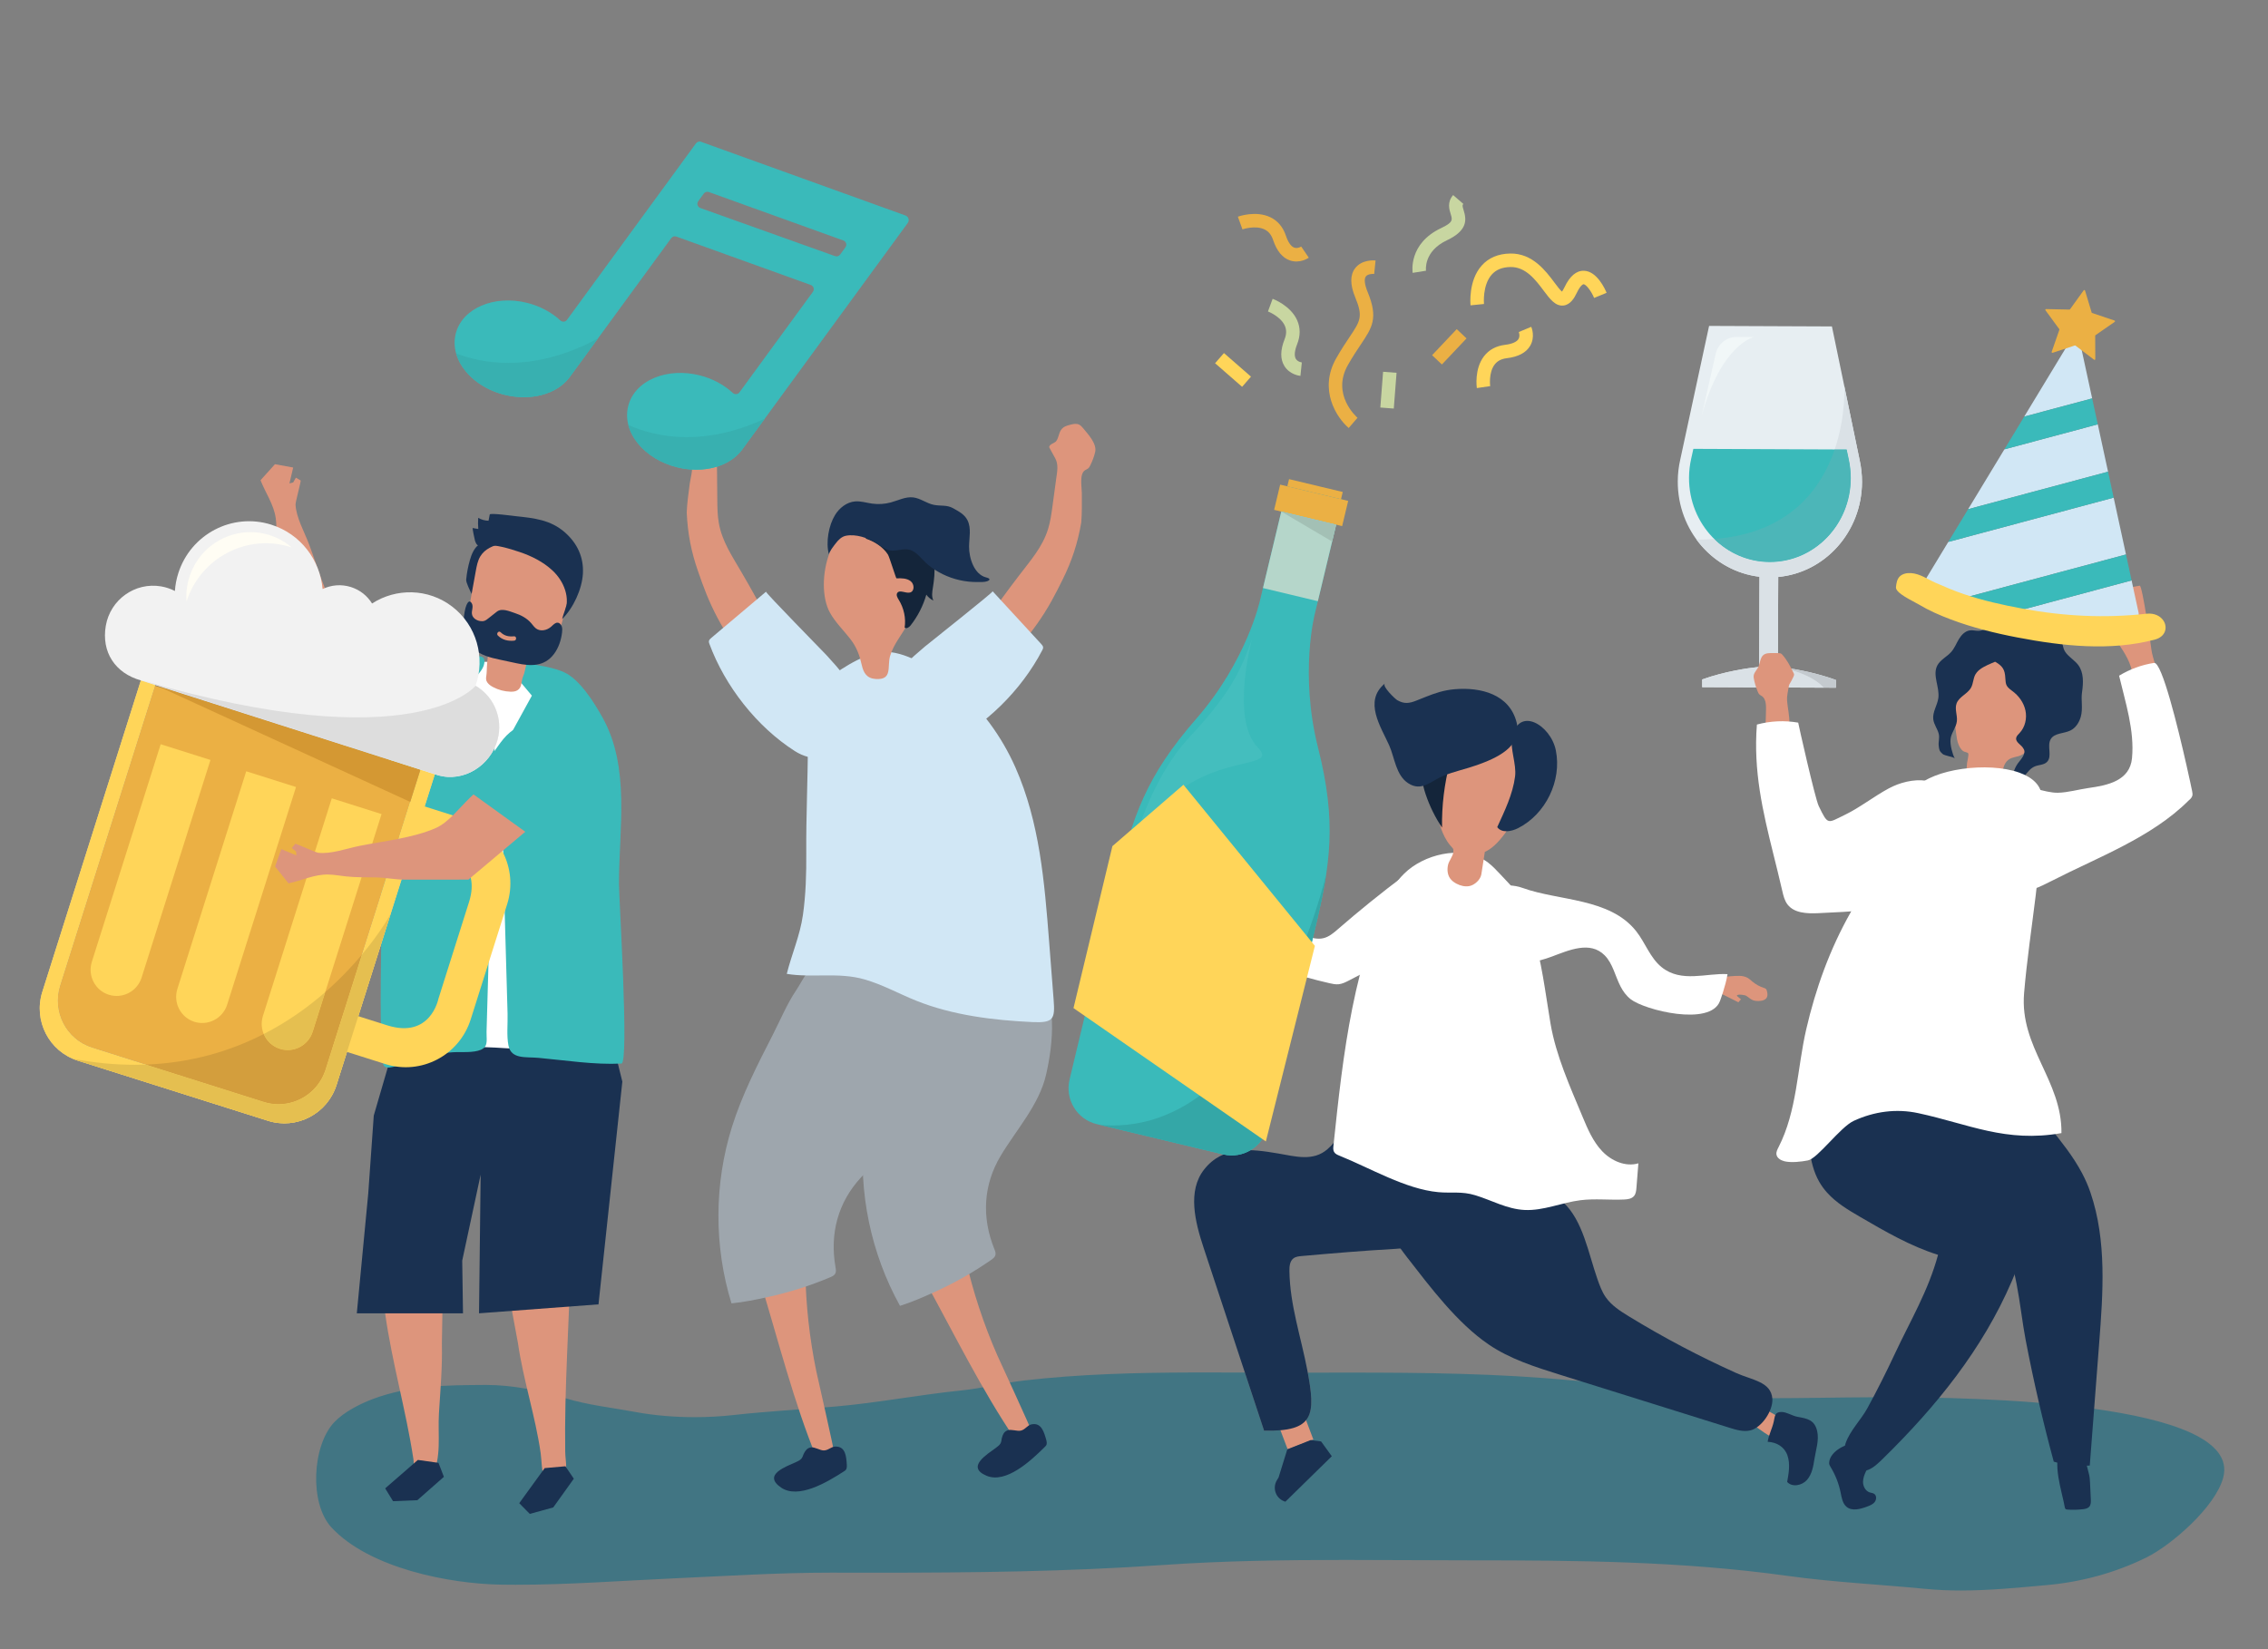 <?xml version="1.0" encoding="UTF-8" standalone="no"?>
<!-- Created with Inkscape (http://www.inkscape.org/) -->

<svg
   xmlns:dc="http://purl.org/dc/elements/1.1/"
   xmlns:cc="http://creativecommons.org/ns#"
   xmlns:rdf="http://www.w3.org/1999/02/22-rdf-syntax-ns#"
   xmlns:svg="http://www.w3.org/2000/svg"
   xmlns="http://www.w3.org/2000/svg"
   xmlns:sodipodi="http://sodipodi.sourceforge.net/DTD/sodipodi-0.dtd"
   xmlns:inkscape="http://www.inkscape.org/namespaces/inkscape"
   version="1.1"
   id="svg2"
   xml:space="preserve"
   width="1466.667"
   height="1066.667"
   viewBox="0 0 1466.667 1066.667"
   sodipodi:docname="Amigos.svg"
   inkscape:version="0.92.3 (2405546, 2018-03-11)"><rect x="0" y="0" width="1466.667" height="1066.667" fill="#808080" stroke="none"/><defs
     id="defs6"><clipPath
       clipPathUnits="userSpaceOnUse"
       id="clipPath172"><path
         d="m 6378.76,3490.96 c 0.04,0.18 0.08,0.35 0.12,0.53 -0.04,-0.18 -0.08,-0.36 -0.12,-0.53 m 0.26,1.09 c 0.05,0.24 0.11,0.49 0.17,0.72 -0.06,-0.24 -0.11,-0.48 -0.17,-0.72 m 0.2,0.83 c 0.06,0.26 0.11,0.47 0.17,0.73 -0.06,-0.25 -0.11,-0.48 -0.17,-0.73 m 0.26,1.09 c 0.11,0.47 0.22,0.94 0.33,1.41 -0.11,-0.47 -0.22,-0.94 -0.33,-1.41 m 0.41,1.74 c 0.02,0.06 0.04,0.15 0.05,0.21 -0.01,-0.07 -0.03,-0.14 -0.05,-0.21 m 0.25,1.03 c 0.03,0.12 0.05,0.2 0.07,0.32 -0.02,-0.11 -0.04,-0.21 -0.07,-0.32 m 0.29,1.24 c 0.02,0.06 0.03,0.09 0.04,0.15 -0.01,-0.05 -0.02,-0.1 -0.04,-0.15 m 0.19,0.78 c 0.05,0.2 0.09,0.4 0.14,0.59 -0.05,-0.2 -0.09,-0.39 -0.14,-0.59 m 0.37,1.55 c 0.01,0.04 0.01,0.04 0.02,0.08 -0.01,-0.03 -0.01,-0.05 -0.02,-0.08"
         id="path170"
         inkscape:connector-curvature="0" /></clipPath></defs><sodipodi:namedview
     pagecolor="#ffffff"
     bordercolor="#666666"
     borderopacity="1"
     objecttolerance="10"
     gridtolerance="10"
     guidetolerance="10"
     inkscape:pageopacity="0"
     inkscape:pageshadow="2"
     inkscape:window-width="1366"
     inkscape:window-height="700"
     id="namedview4"
     showgrid="false"
     inkscape:zoom="0.15491956"
     inkscape:cx="733.33337"
     inkscape:cy="533.33337"
     inkscape:window-x="0"
     inkscape:window-y="0"
     inkscape:window-maximized="1"
     inkscape:current-layer="g10" /><g
     id="g10"
     inkscape:groupmode="layer"
     inkscape:label="ink_ext_XXXXXX"
     transform="matrix(1.333,0,0,-1.333,0,1066.667)"><path
       inkscape:connector-curvature="0"
       id="path14"
       style="fill:none;fill-opacity:1;fill-rule:nonzero;stroke:none;stroke-width:0.1"
       d="M 0,0 H 1100 V 800 H 0 Z"
       inkscape:export-filename="/home/valmor/flutterapp/busca_ao_tesouro/images/Illustration-Amigos.png"
       inkscape:export-xdpi="70"
       inkscape:export-ydpi="70" /><path
       inkscape:connector-curvature="0"
       id="path16"
       style="fill:#417583;fill-opacity:1;fill-rule:nonzero;stroke:none;stroke-width:0.1"
       d="m 951.342,28.464 c -5.738,0 -11.509,0.232 -17.344,0.799 -22.291,2.163 -44.888,3.244 -67.069,6.332 -50.907,7.087 -101.836,7.506 -153.113,7.506 -20.356,0 -40.714,0.198 -61.066,0.198 -29.641,0 -59.269,-0.419 -88.851,-2.478 -46.141,-3.211 -92.354,-3.723 -138.578,-3.723 -6.978,0 -13.96,0.011 -20.939,0.027 -0.448,0.001 -0.892,0.002 -1.341,0.002 -25.596,0 -51.096,-1.64 -76.654,-2.799 -25.67,-1.164 -50.632,-3.075 -76.154,-3.075 -2.303,0 -4.614,0.016 -6.926,0.049 -25.503,0.365 -64.335,8.092 -82.529,27.785 -10.802,11.701 -9.337,39.851 1.481,51.133 4.726,4.928 12.344,8.788 18.568,11.137 17.729,6.69 35.77,6.706 54.295,6.845 0.228,0.002 0.453,0.002 0.681,0.002 12.783,0 26.075,-2.68 38.326,-6.402 11.146,-3.387 22.534,-4.574 33.871,-6.683 9.277,-1.725 19.202,-2.552 29.018,-2.551 6.387,0 12.729,0.35 18.812,1.029 16.46,1.839 33.038,2.694 49.545,4.144 20.5,1.8 40.562,5.701 60.989,7.793 10.227,1.047 20.216,3.643 30.419,4.823 27.061,3.13 54.17,3.808 81.279,3.892 2.199,0.007 4.396,0.01 6.594,0.01 6.425,0 12.85,-0.025 19.274,-0.05 3.107,-9.398 6.214,-18.795 9.322,-28.193 0.721,-0.015 1.424,-0.023 2.105,-0.023 22.011,0 22.828,7.986 19.083,28.174 6.798,0.01 13.591,0.024 20.386,0.024 35.882,0 71.735,-0.383 107.521,-3.767 11.089,-1.049 22.107,-0.415 33.042,-2.91 10.978,-2.506 22.061,-4.792 33.309,-5.238 9.625,-0.382 19.277,-0.508 28.941,-0.508 17.186,0 34.406,0.398 51.536,0.463 1.717,0.006 4.106,0.017 7.072,0.017 38.355,0 171.913,-1.834 162.333,-38.902 -3.68,-14.245 -25.09,-32.784 -37.09,-38.752 -15.17,-7.539 -31.76,-11.999 -48.457,-13.503 -14.074,-1.267 -27.794,-2.627 -41.691,-2.627" /><path
       inkscape:connector-curvature="0"
       id="path18"
       style="fill:#e7eef2;fill-opacity:1;fill-rule:nonzero;stroke:none;stroke-width:0.1"
       d="m 862.674,520.255 c 22.708,2.116 40.551,21.869 40.646,46.006 0.014,3.623 -0.373,7.151 -1.117,10.538 l -13.483,65.014 -4.67,0.019 -0.834,0.003 -24.607,0.104 -24.002,0.102 -1.465,0.006 -4.014,0.017 -13.995,-64.898 c -0.771,-3.381 -1.186,-6.905 -1.2,-10.528 -0.095,-23.912 17.263,-43.668 39.648,-46.278 l -0.173,-43.752 c -5.936,-0.612 -16.567,-2.174 -27.606,-6.064 l -0.015,-3.76 32.432,-0.137 32.431,-0.136 0.015,3.759 c -11.393,4.122 -22.37,5.748 -28.163,6.363 l 0.172,43.622" /><path
       inkscape:connector-curvature="0"
       id="path20"
       style="fill:#3ababa;fill-opacity:1;fill-rule:nonzero;stroke:none;stroke-width:0.1"
       d="m 895.877,582.098 -74.378,0.313 -1.05,-4.776 c -0.677,-2.969 -1.041,-6.063 -1.053,-9.244 -0.089,-22.49 17.406,-40.796 39.076,-40.888 21.671,-0.091 39.31,18.067 39.399,40.557 0.013,3.181 -0.327,6.278 -0.98,9.252 l -1.014,4.786" /><path
       inkscape:connector-curvature="0"
       id="path22"
       style="fill:#2d6473;fill-opacity:1;fill-rule:nonzero;stroke:none;stroke-width:0.1"
       d="m 853.512,520.368 c -0.008,10e-4 -0.016,0.002 -0.024,0.003 0.008,-10e-4 0.016,-0.002 0.024,-0.003 m -0.07,0.008 c -0.009,10e-4 -0.019,0.002 -0.028,0.003 0.009,-10e-4 0.018,-0.002 0.028,-0.003 m -0.068,0.008 c -0.011,0.002 -0.021,0.003 -0.032,0.004 0.01,-0.001 0.022,-0.003 0.032,-0.004 m -0.069,0.009 c -0.012,10e-4 -0.023,0.003 -0.035,0.004 0.011,-0.001 0.024,-0.003 0.035,-0.004 m -0.069,0.008 c -0.011,0.002 -0.023,0.003 -0.033,0.004 0.011,-10e-4 0.022,-0.002 0.033,-0.004 m -0.071,0.009 c -0.011,10e-4 -0.022,0.003 -0.032,0.004 0.01,-10e-4 0.021,-0.002 0.032,-0.004 m -0.071,0.009 c -0.01,10e-4 -0.019,0.003 -0.029,0.004 0.009,-10e-4 0.019,-0.003 0.029,-0.004 m -0.072,0.009 c -0.009,0.002 -0.019,0.003 -0.028,0.004 0.009,-10e-4 0.02,-0.002 0.028,-0.004 m -0.096,0.013 v 0 0 m -0.068,0.009 c -0.008,10e-4 -0.015,0.002 -0.023,0.003 0.007,-10e-4 0.016,-0.002 0.023,-0.003 m -0.071,0.01 c -0.008,10e-4 -0.015,0.002 -0.023,0.003 0.008,-10e-4 0.015,-0.002 0.023,-0.003 m -0.069,0.009 c -0.009,10e-4 -0.017,0.002 -0.026,0.004 0.009,-0.002 0.018,-0.003 0.026,-0.004 m -0.071,0.01 c -0.008,10e-4 -0.016,0.002 -0.023,0.003 0.006,-10e-4 0.016,-0.002 0.023,-0.003 m -0.071,0.01 c -0.008,10e-4 -0.014,0.002 -0.022,0.003 0.007,-10e-4 0.015,-0.002 0.022,-0.003 m -0.072,0.01 c -0.007,10e-4 -0.013,0.002 -0.02,0.003 0.007,-10e-4 0.013,-0.002 0.02,-0.003 m -0.07,0.01 c -0.007,10e-4 -0.013,0.002 -0.02,0.003 0.007,-10e-4 0.013,-0.002 0.02,-0.003 m -0.303,0.045 c -0.002,0 -0.003,0 -0.006,0 0.003,0 0.004,0 0.006,0 m -0.07,0.01 c -0.004,0.001 -0.006,0.001 -0.009,0.002 0.002,-10e-4 0.006,-10e-4 0.009,-0.002 m -0.071,0.011 c -0.003,10e-4 -0.007,10e-4 -0.01,0.002 0.004,-10e-4 0.006,-10e-4 0.01,-0.002 m -0.072,0.011 c -0.003,10e-4 -0.005,10e-4 -0.008,0.002 0.002,-10e-4 0.005,-10e-4 0.008,-0.002 m -0.074,0.012 c -0.001,0 -0.003,0 -0.004,0.001 10e-4,-0.001 0.003,-0.001 0.004,-0.001 m 50.359,56.201 -7.486,36.096 v 0 l 7.486,-36.096" /><path
       inkscape:connector-curvature="0"
       id="path24"
       style="fill:#dae1e6;fill-opacity:1;fill-rule:nonzero;stroke:none;stroke-width:0.1"
       d="m 884.74,466.536 -26.521,0.111 -32.432,0.137 0.015,3.76 c 11.039,3.89 21.67,5.452 27.606,6.064 l 0.173,43.752 v 0 0 c -0.023,0.002 -0.046,0.005 -0.069,0.008 -0.008,10e-4 -0.016,0.002 -0.024,0.003 -0.015,10e-4 -0.031,0.003 -0.046,0.005 -0.01,10e-4 -0.019,0.002 -0.028,0.003 -0.014,0.002 -0.027,0.004 -0.04,0.005 -0.01,10e-4 -0.022,0.003 -0.032,0.004 -0.012,0.002 -0.025,0.003 -0.037,0.005 -0.011,10e-4 -0.024,0.003 -0.035,0.004 -0.012,10e-4 -0.022,0.003 -0.034,0.004 -0.011,0.002 -0.022,0.003 -0.033,0.004 -0.013,0.002 -0.025,0.004 -0.038,0.005 -0.011,0.002 -0.022,0.003 -0.032,0.004 -0.013,0.002 -0.026,0.004 -0.039,0.005 -0.01,10e-4 -0.02,0.003 -0.029,0.004 -0.015,0.002 -0.029,0.004 -0.043,0.005 -0.008,0.002 -0.019,0.003 -0.028,0.004 -0.022,0.003 -0.045,0.006 -0.068,0.009 v 0 c -0.023,0.003 -0.046,0.006 -0.068,0.009 -0.007,10e-4 -0.016,0.002 -0.023,0.003 -0.016,0.002 -0.033,0.005 -0.048,0.007 -0.008,10e-4 -0.015,0.002 -0.023,0.003 -0.016,0.002 -0.03,0.004 -0.046,0.006 -0.008,10e-4 -0.017,0.002 -0.026,0.004 -0.015,0.002 -0.03,0.004 -0.045,0.006 -0.007,10e-4 -0.017,0.002 -0.023,0.003 -0.016,0.002 -0.032,0.005 -0.048,0.007 -0.007,10e-4 -0.015,0.002 -0.022,0.003 -0.016,0.002 -0.033,0.005 -0.05,0.007 -0.007,10e-4 -0.013,0.002 -0.02,0.003 -0.016,0.002 -0.033,0.005 -0.05,0.007 -0.007,10e-4 -0.013,0.002 -0.02,0.003 -0.094,0.013 -0.189,0.027 -0.283,0.042 -0.002,0 -0.003,0 -0.006,0 -0.021,0.004 -0.043,0.007 -0.064,0.01 -0.003,0.001 -0.007,0.001 -0.009,0.002 -0.021,0.003 -0.041,0.006 -0.062,0.009 -0.004,10e-4 -0.006,10e-4 -0.01,0.002 -0.021,0.003 -0.042,0.006 -0.062,0.009 -0.003,10e-4 -0.006,10e-4 -0.008,0.002 -0.022,0.003 -0.044,0.006 -0.066,0.01 -0.001,0 -0.003,0 -0.004,0.001 -11.72,1.853 -21.935,8.427 -28.799,17.787 0.168,-10e-4 0.322,-10e-4 0.489,-10e-4 2.807,0 5.504,0.102 8.095,0.299 6.996,-6.892 16.44,-11.137 26.847,-11.181 0.055,0 0.109,0 0.163,0 21.596,0 39.148,18.123 39.236,40.557 0.013,3.181 -0.327,6.278 -0.98,9.252 l -1.014,4.786 -5.817,0.024 c 5.515,16.168 4.664,30.657 4.657,30.773 l 7.486,-36.096 c 0.733,-3.334 1.119,-6.805 1.117,-10.368 0,-0.057 0,-0.114 0,-0.17 -0.095,-24.137 -17.938,-43.89 -40.646,-46.006 l -0.172,-43.622 v 0 c 0.178,-0.019 0.36,-0.039 0.548,-0.06 0.308,-0.055 15.119,-2.722 21.69,-10.038 m 5.925,3.735 c -6.753,2.443 -13.359,4.009 -18.827,5.008 5.468,-0.998 12.074,-2.565 18.827,-5.008 v 0 m -18.829,5.008 c -0.015,0.003 -0.03,0.006 -0.044,0.009 0.014,-0.003 0.03,-0.006 0.044,-0.009 m -0.059,0.011 c -0.012,0.002 -0.025,0.005 -0.037,0.007 0.012,-0.002 0.025,-0.005 0.037,-0.007 m -0.055,0.01 c -0.011,0.002 -0.023,0.004 -0.033,0.006 0.011,-0.002 0.022,-0.004 0.033,-0.006 m -0.055,0.01 c -0.009,0.002 -0.019,0.004 -0.028,0.005 0.009,-0.001 0.019,-0.003 0.028,-0.005 m -0.072,0.013 c -10e-4,0 -10e-4,0 -10e-4,10e-4 l 10e-4,-10e-4" /><path
       inkscape:connector-curvature="0"
       id="path26"
       style="fill:#4cb6b8;fill-opacity:1;fill-rule:nonzero;stroke:none;stroke-width:0.1"
       d="m 858.635,527.503 c -0.054,0 -0.108,0 -0.163,0 -10.407,0.044 -19.851,4.289 -26.847,11.181 36.42,2.776 51.901,24.286 58.435,43.438 l 5.817,-0.024 1.014,-4.786 c 0.653,-2.974 0.993,-6.071 0.98,-9.252 -0.088,-22.434 -17.64,-40.557 -39.236,-40.557" /><path
       inkscape:connector-curvature="0"
       id="path28"
       style="fill:#f1f7f8;fill-opacity:1;fill-rule:nonzero;stroke:none;stroke-width:0.1"
       d="m 825.55,598.53 6.77,29.931 c 1.093,4.831 5.269,8.241 10.068,8.221 l 8.47,-0.036 c 0,0 -15.775,-3.38 -25.308,-38.116" /><path
       inkscape:connector-curvature="0"
       id="path30"
       style="fill:#124c5c;fill-opacity:1;fill-rule:nonzero;stroke:none;stroke-width:0.1"
       d="m 890.65,466.511 -5.91,0.024 v 0 l 5.91,-0.024 0.015,3.759 v 0 l -0.015,-3.759 m -18.812,8.767 c 0,0 -10e-4,0 -0.002,0 10e-4,0 0.002,0 0.002,0 m -0.046,0.009 c -0.005,0.001 -0.01,0.001 -0.015,0.002 0.005,-10e-4 0.01,-0.002 0.015,-0.002 m -0.052,0.009 c -0.007,0.001 -0.012,0.002 -0.018,0.003 0.006,-10e-4 0.012,-0.002 0.018,-0.003 m -0.051,0.009 c -0.007,0.002 -0.015,0.003 -0.022,0.004 0.007,-0.001 0.014,-0.002 0.022,-0.004 m -0.05,0.009 c -0.016,0.003 -0.029,0.006 -0.044,0.008 0.014,-0.002 0.029,-0.005 0.044,-0.008 m -0.045,0.009 c -3.372,0.609 -6.298,1.001 -8.544,1.25 -0.004,0.001 -0.005,0.001 -0.005,0.001 2.246,-0.249 5.175,-0.642 8.549,-1.251" /><path
       inkscape:connector-curvature="0"
       id="path32"
       style="fill:#c4cacf;fill-opacity:1;fill-rule:nonzero;stroke:none;stroke-width:0.1"
       d="m 890.65,466.511 -5.91,0.025 c -6.571,7.315 -21.382,9.982 -21.69,10.037 2.246,-0.249 5.172,-0.641 8.544,-1.25 0,-10e-4 0,-10e-4 10e-4,-10e-4 0.015,-0.002 0.028,-0.005 0.044,-0.008 0.009,-0.001 0.019,-0.003 0.028,-0.005 0.007,-0.001 0.015,-0.002 0.022,-0.004 0.01,-0.002 0.022,-0.004 0.033,-0.006 0.006,-10e-4 0.011,-0.002 0.018,-0.003 0.012,-0.002 0.025,-0.005 0.037,-0.007 0.005,-10e-4 0.01,-10e-4 0.015,-0.002 0.014,-0.003 0.029,-0.006 0.044,-0.009 10e-4,0 0.002,0 0.002,0 5.468,-0.999 12.074,-2.565 18.827,-5.008 l -0.015,-3.759" /><path
       inkscape:connector-curvature="0"
       id="path34"
       style="fill:#dd957c;fill-opacity:1;fill-rule:nonzero;stroke:none;stroke-width:0.1"
       d="m 849.607,109.651 c 4.18,-3.181 8.412,-6.391 13.112,-8.298 1.005,2.949 1.544,6.119 1.582,9.299 0.004,0.385 -0.004,0.796 -0.185,1.116 -0.164,0.289 -0.442,0.455 -0.706,0.607 -6.28,3.624 -12.559,7.248 -18.838,10.872 -0.244,-2.263 -1.418,-6.436 -0.584,-8.639 0.889,-2.348 3.975,-3.496 5.619,-4.957" /><path
       inkscape:connector-curvature="0"
       id="path36"
       style="fill:#1a3151;fill-opacity:1;fill-rule:nonzero;stroke:none;stroke-width:0.1"
       d="m 867.141,94.017 c 1.417,-4.104 0.651,-8.602 -0.13,-12.873 2.419,-2.71 7.186,-1.759 9.594,0.961 2.407,2.721 3.079,6.519 3.625,10.111 0.666,4.369 2.34,9.097 1.351,13.516 -1.226,5.477 -4.685,6.141 -9.559,7.011 -2.491,0.444 -5.22,2.308 -7.668,2.345 -3.385,0.051 -3.239,-1.872 -3.863,-4.703 -0.731,-3.32 -2.432,-6.405 -2.948,-9.764 4.286,-0.201 8.138,-2.382 9.598,-6.604" /><path
       inkscape:connector-curvature="0"
       id="path38"
       style="fill:#1a3151;fill-opacity:1;fill-rule:nonzero;stroke:none;stroke-width:0.1"
       d="m 824.354,112.024 c 4.923,-1.54 9.845,-3.08 14.768,-4.62 3.246,-1.015 6.684,-2.04 9.995,-1.26 5.513,1.297 11.09,9.627 10.709,15.312 -0.556,8.317 -9.8,9.065 -17.508,12.529 -17.946,8.066 -35.38,17.269 -52.161,27.539 -4.17,2.552 -8.414,5.278 -11.198,9.296 -1.877,2.709 -2.987,5.864 -4.074,8.975 -4.36,12.474 -6.959,28.153 -16.514,37.024 -9.857,9.151 -23.786,16.553 -36.448,20.774 -13.517,4.245 -33.066,3.923 -44.753,-5.017 -15.666,-11.986 -3.739,-30.61 5.466,-42.454 11.26,-14.487 24.28,-31.868 39.521,-42.258 10.41,-7.097 22.632,-10.952 34.656,-14.713 22.513,-7.042 45.027,-14.085 67.541,-21.127" /><path
       inkscape:connector-curvature="0"
       id="path40"
       style="fill:#dd957c;fill-opacity:1;fill-rule:nonzero;stroke:none;stroke-width:0.1"
       d="m 629.123,122.899 8.013,-21.145 -12.462,-4.765 -8.884,23.442 13.333,2.468" /><path
       inkscape:connector-curvature="0"
       id="path42"
       style="fill:#1a3151;fill-opacity:1;fill-rule:nonzero;stroke:none;stroke-width:0.1"
       d="m 624.501,96.948 11.36,4.506 5.037,-0.649 5.197,-7.189 -22.515,-22.063 c -4.503,1.274 -6.528,6.424 -4.106,10.441 l 0.8,1.326 4.227,13.628" /><path
       inkscape:connector-curvature="0"
       id="path44"
       style="fill:#1a3151;fill-opacity:1;fill-rule:nonzero;stroke:none;stroke-width:0.1"
       d="m 584.143,232.731 c -8.162,-10.395 -4.385,-25.419 -0.236,-37.968 9.781,-29.582 19.563,-59.165 29.345,-88.747 24.473,-0.514 25.076,7.611 20.985,29.236 -3.044,16.089 -8.481,31.727 -8.699,48.261 -0.029,2.225 0.188,4.771 1.96,6.116 1.109,0.842 2.576,0.998 3.963,1.122 15.17,1.351 29.873,2.596 45.027,3.451 17.987,1.015 35.074,7.821 51.789,14.54 6.543,2.631 13.26,5.371 18.357,10.259 25.517,24.492 -29,30.216 -42.99,33.558 -8.295,1.982 -15.865,1.982 -24.275,1.878 -3.148,-0.039 -6.573,0.522 -9.896,1.084 -3.439,0.581 -6.768,1.163 -9.564,1.077 -13.954,-0.425 -5.376,-4.86 -15.949,-14.027 -6.924,-6.003 -15.468,-3.492 -23.847,-2.063 -13.046,2.226 -26.759,3.949 -35.97,-7.777" /><path
       inkscape:connector-curvature="0"
       id="path46"
       style="fill:#dd957c;fill-opacity:1;fill-rule:nonzero;stroke:none;stroke-width:0.1"
       d="m 969.783,419.922 c -0.246,-0.325 -0.551,-0.625 -0.937,-0.893 -1.521,-1.055 -3.447,-1.469 -5.277,-1.415 -2.413,0.072 -4.738,0.879 -6.997,1.73 -3.051,1.15 -2.619,2.979 -2.579,5.923 0.022,1.609 0.14,3.213 0.296,4.814 0.086,0.878 0.96,3.921 0.514,4.624 -0.304,0.477 -1.853,0.603 -2.461,1.068 -0.963,0.737 -1.671,1.91 -2.136,3.01 -0.749,1.774 -0.994,3.714 -1.232,5.625 -0.414,3.326 -0.827,6.651 -1.241,9.976 -0.423,3.397 -0.846,6.823 -0.579,10.236 0.403,5.145 2.463,12.149 6.926,15.186 4.072,2.771 9.363,3.07 14.13,2.856 6.312,-0.283 12.516,-2.525 17.28,-6.729 1.924,-1.698 3.668,-3.769 4.529,-6.349 1.329,-3.979 0.391,-8.495 -0.557,-12.705 -0.875,-3.886 -1.751,-7.772 -2.626,-11.658 -1.007,-4.469 -2.471,-9.567 -6.273,-11.425 -2.019,-0.987 -4.412,-0.857 -6.236,-2.255 -2.285,-1.751 -2.704,-4.901 -3.244,-7.531 -0.308,-1.503 -0.443,-2.953 -1.3,-4.088" /><path
       inkscape:connector-curvature="0"
       id="path48"
       style="fill:#1a3151;fill-opacity:1;fill-rule:nonzero;stroke:none;stroke-width:0.1"
       d="m 959.036,473.989 c -0.276,-0.331 -0.52,-0.682 -0.727,-1.054 -1.08,-1.954 -1.001,-4.384 -2.066,-6.346 -1.688,-3.11 -5.889,-4.426 -7.067,-7.763 -0.963,-2.73 0.494,-5.736 0.162,-8.611 -0.364,-3.141 -2.867,-5.739 -3.091,-8.863 -0.195,-2.713 0.846,-6.755 2.067,-9.169 -0.378,0.748 -4.883,1.288 -5.918,2.196 -1.587,1.392 -1.67,2.11 -1.877,4.051 -0.205,1.927 0.515,3.666 0.025,5.688 -0.602,2.481 -2.367,4.533 -2.661,7.118 -0.401,3.529 2.001,6.761 2.469,10.281 0.708,5.329 -3,11.108 -0.467,15.849 1.486,2.781 4.679,4.169 6.751,6.546 1.574,1.805 2.438,4.104 3.669,6.158 1.231,2.054 3.073,4.003 5.451,4.277 1.322,0.153 2.647,-0.234 3.978,-0.218 2.299,0.028 4.417,1.243 6.689,1.597 3.25,0.505 8.127,-3.54 9.467,-6.453 1.33,-2.892 0.051,-4.932 -2.164,-6.899 -3.688,-3.277 -11.439,-4.495 -14.69,-8.385" /><path
       inkscape:connector-curvature="0"
       id="path50"
       style="fill:#1a3151;fill-opacity:1;fill-rule:nonzero;stroke:none;stroke-width:0.1"
       d="m 1003.1,482.438 c 1.6,-1.67 3.7,-3.039 5.11,-4.908 2.74,-3.644 2.51,-8.67 1.85,-13.182 -0.59,-4.018 0.54,-7.875 -0.62,-11.968 -0.77,-2.748 -2.45,-5.373 -5.02,-6.63 -3.19,-1.565 -7.706,-1.129 -9.539,-4.178 -1.991,-3.311 0.91,-8.421 -1.858,-11.117 -1.527,-1.487 -3.984,-1.318 -5.945,-2.155 -2.187,-0.934 -3.593,-3.037 -5.143,-4.841 -1.55,-1.803 -3.703,-3.506 -6.055,-3.149 0.524,3.58 0.909,6.421 2.997,9.416 1.217,1.744 4.435,4.793 2.787,7.197 -0.968,1.929 -3.857,3.003 -3.565,5.141 0.137,1.004 0.981,1.732 1.675,2.47 2.687,2.857 3.649,7.118 2.831,10.953 -0.819,3.835 -3.292,7.215 -6.477,9.503 -3.732,2.681 -2.903,3.563 -3.41,7.67 -0.466,3.78 -2.357,4.976 -5.362,6.847 -2.699,1.679 -3.504,2.573 -4.103,5.475 -0.439,2.124 -0.991,4.672 0.531,6.693 1.21,1.606 3.055,2.585 4.839,3.512 3.726,1.938 7.882,3.933 11.958,2.919 2.264,-0.563 4.233,-2.015 6.505,-2.543 1.515,-0.353 3.096,-0.278 4.637,-0.493 2.627,-0.367 5.244,-1.639 7.089,-3.561 1.858,-1.94 1.518,-3.571 2.318,-6.003 0.39,-1.191 1.11,-2.173 1.97,-3.068" /><path
       inkscape:connector-curvature="0"
       id="path52"
       style="fill:#1a3151;fill-opacity:1;fill-rule:nonzero;stroke:none;stroke-width:0.1"
       d="m 1001.67,68.97 c 0.06,-0.343 0.13,-0.712 0.39,-0.946 0.25,-0.23 0.62,-0.27 0.96,-0.294 2.51,-0.179 5.04,-0.116 7.53,0.188 1.08,0.131 2.24,0.353 2.98,1.156 0.86,0.947 0.85,2.375 0.79,3.656 -0.13,2.652 -0.26,5.304 -0.38,7.956 -0.07,1.408 -0.14,2.827 -0.5,4.191 -0.73,2.835 -3.39,14.295 -5.21,15.788 -2.87,2.356 -6.76,-0.269 -8.253,-2.716 -4.607,-7.539 0.333,-21.254 1.693,-28.979" /><path
       inkscape:connector-curvature="0"
       id="path54"
       style="fill:#1a3151;fill-opacity:1;fill-rule:nonzero;stroke:none;stroke-width:0.1"
       d="m 887.376,90.23 c 0,-0.708 0.397,-1.345 0.764,-1.95 2.276,-3.748 3.901,-7.889 4.781,-12.185 0.523,-2.553 0.925,-5.414 2.946,-7.06 2.66,-2.166 6.588,-1.08 9.807,0.105 1.4,0.516 2.873,1.083 3.796,2.254 0.923,1.171 0.996,3.146 -0.245,3.973 -0.627,0.418 -1.425,0.455 -2.143,0.686 -2.073,0.666 -3.294,2.974 -3.267,5.152 0.086,6.928 9.684,12.813 -0.555,17.943 -5.019,2.515 -15.883,-2.63 -15.884,-8.918" /><path
       inkscape:connector-curvature="0"
       id="path56"
       style="fill:#1a3151;fill-opacity:1;fill-rule:nonzero;stroke:none;stroke-width:0.1"
       d="m 1010.11,230.896 c 1.57,-2.979 2.95,-6.111 4.08,-9.455 7.91,-23.312 6.05,-48.629 4.2,-72.75 -1.53,-19.862 -3.05,-39.725 -4.58,-59.587 -5.87,-0.459 -11.83,0.182 -17.47,1.881 -5.29,19.534 -9.844,39.267 -13.649,59.144 -3.182,16.618 -3.956,37.948 -13.507,52.444 -4.61,6.996 -11.688,11.903 -17.812,17.62 -11.264,10.515 -19.649,24.53 -21.658,39.808 -2.01,15.279 2.908,31.724 14.302,42.1 3.003,2.735 6.556,5.091 10.574,5.684 19.282,2.841 18.823,-19.587 24.044,-30.853 8.063,-17.402 22.656,-29.304 31.476,-46.036" /><path
       inkscape:connector-curvature="0"
       id="path58"
       style="fill:#1a3151;fill-opacity:1;fill-rule:nonzero;stroke:none;stroke-width:0.1"
       d="m 886.431,221.462 c 4.424,-4.904 10.121,-8.302 15.639,-11.519 12.342,-7.196 24.782,-14.436 38.139,-18.605 -4.802,-17.663 -13.422,-31.884 -20.909,-47.907 -4.211,-9.012 -8.657,-17.868 -13.386,-26.525 -3.078,-5.63 -8.444,-10.846 -10.572,-17.026 -2.615,-7.597 4.899,-15.328 10.98,-12.876 2.673,1.078 4.931,3.265 7.12,5.409 25.675,25.159 48.31,52.968 62.596,86.263 2.957,6.889 5.605,14.253 4.816,21.708 -1.781,16.848 -15.673,32.612 -28.305,42.576 -7.11,5.608 -15.901,13.415 -20.285,22.129 -4.828,9.598 -5.639,21.213 -12.856,29.19 -7.611,8.41 -19.899,8.027 -28.542,1.19 -9.209,-7.287 -11.99,-23.244 -12.9,-35.333 -0.867,-11.509 -0.791,-23.875 4.565,-33.302 1.128,-1.985 2.445,-3.76 3.9,-5.372" /><path
       inkscape:connector-curvature="0"
       id="path60"
       style="fill:#ffffff;fill-opacity:1;fill-rule:nonzero;stroke:none;stroke-width:0.1"
       d="m 979.633,425.303 c 6.399,-2.293 10.788,-6.202 10.949,-12.03 0.876,-31.654 -6.012,-63.547 -8.642,-95.031 -2.194,-26.266 18.43,-42.252 18.13,-67.832 -27.082,-4.785 -44.938,4.394 -69.469,9.673 -10.617,2.285 -21.337,0.848 -31.262,-3.72 -6.598,-3.037 -17.446,-18.231 -22.233,-19.208 -3.15,-0.643 -8.302,-1.217 -11.475,-0.404 -1.724,0.441 -3.547,1.52 -3.82,3.278 -0.193,1.242 0.448,2.443 1.02,3.562 8.994,17.582 9.014,38.001 13.387,57.013 4.566,19.852 11.503,39.101 21.561,56.853 10.096,17.819 18.674,45.72 31.85,60.616 7.933,8.957 34.709,12.711 50.004,7.23" /><path
       inkscape:connector-curvature="0"
       id="path62"
       style="fill:#dd957c;fill-opacity:1;fill-rule:nonzero;stroke:none;stroke-width:0.1"
       d="m 1025.62,498.17 c -0.97,-0.146 -1.93,-1.11 -2.05,-2.169 -0.18,-1.482 0.67,-2.872 1.48,-4.126 3.26,-5.029 6.97,-9.723 8.75,-15.406 0.98,-3.102 1.35,-8.856 5.82,-8.81 1.08,0.011 2.19,0.028 3.21,0.415 0.82,0.318 1.54,0.867 2.22,1.44 0.52,0.447 1.46,1.03 1.52,1.705 0.3,3.778 -2.34,9.722 -2.84,13.699 -0.31,2.418 -4.41,31.374 -5.7,31.11 -1.97,-0.368 -3.94,-0.737 -5.91,-1.106 -0.39,-0.071 -0.79,-0.153 -1.08,-0.413 -0.35,-0.319 -0.45,-0.828 -0.52,-1.301 -0.63,-4.201 -0.49,-8.515 0.42,-12.666 0.24,-1.099 0.53,-2.257 0.18,-3.328 -0.34,-1.072 -1.62,-1.927 -2.61,-1.384 -0.8,0.442 -1.01,1.542 -1.76,2.078 -0.34,0.249 -0.74,0.321 -1.13,0.262" /><path
       inkscape:connector-curvature="0"
       id="path64"
       style="fill:#ffffff;fill-opacity:1;fill-rule:nonzero;stroke:none;stroke-width:0.1"
       d="m 1060.77,428.719 c -4.15,18.399 -11.97,50.41 -15.76,49.83 -5.99,-0.924 -11.8,-3.047 -16.97,-6.209 3.04,-12.93 7.55,-26.595 6.26,-40.045 -1.06,-10.989 -11.93,-13.159 -21.02,-14.436 -4.67,-0.657 -10.35,-2.259 -14.937,-2.313 -6.91,-0.082 -13.77,4.106 -20.676,2.272 -5.077,-1.349 -8.698,-6.012 -10.424,-10.973 -1.726,-4.961 -1.916,-10.299 -2.468,-15.523 -1.026,-9.721 -0.983,-22.772 12.127,-23.955 6.511,-0.588 12.732,2.48 18.548,5.464 22.29,11.434 48.37,20.991 66.33,38.952 0.74,0.636 1.51,1.331 1.77,2.269 0.21,0.752 0.06,1.552 -0.09,2.318 -0.22,1.099 -1.23,5.884 -2.69,12.349" /><path
       inkscape:connector-curvature="0"
       id="path66"
       style="fill:#dd957c;fill-opacity:1;fill-rule:nonzero;stroke:none;stroke-width:0.1"
       d="m 861.554,483.332 c 0.513,-0.012 1.025,-0.03 1.537,-0.056 0.308,-0.016 0.624,-0.036 0.901,-0.17 0.271,-0.131 0.481,-0.359 0.681,-0.584 2.257,-2.548 3.719,-5.371 5.219,-8.388 0.558,-1.124 0.667,-1.199 0.125,-2.392 -0.601,-1.324 -1.357,-2.61 -2.073,-3.877 -0.35,-1.949 -0.78,-3.887 -0.963,-5.861 -0.464,-4.996 3.862,-16.038 -1.949,-18.606 -1.124,-0.497 -2.278,-1 -3.48,-1.036 -0.983,-0.029 -1.945,0.258 -2.875,0.591 -0.725,0.259 -1.934,0.477 -2.265,1.211 -0.347,0.77 0.085,2.913 0.111,3.804 0.074,2.546 0.148,5.092 0.222,7.639 0.072,2.497 -0.053,5.442 -1.931,6.785 -0.411,0.294 -0.884,0.486 -1.254,0.84 -0.417,0.399 -0.667,0.967 -0.891,1.526 -0.821,2.049 -1.513,4.227 -1.879,6.445 -0.334,2.026 0.812,3.07 1.823,4.65 1.055,1.649 1.075,3.684 1.969,5.396 0.899,1.722 2.5,2.027 4.369,2.077 0.868,0.023 1.735,0.025 2.603,0.006" /><path
       inkscape:connector-curvature="0"
       id="path68"
       style="fill:#ffffff;fill-opacity:1;fill-rule:nonzero;stroke:none;stroke-width:0.1"
       d="m 860.276,385.925 c -5.101,20.568 -9.731,40.202 -7.952,62.713 6.561,1.768 13.413,2.086 20.033,0.931 -0.081,0.015 8.159,-36.727 9.941,-40.419 4.601,-9.533 4.223,-8.407 12.608,-4.367 7.348,3.541 14.111,8.941 21.339,12.844 10.642,5.746 26.894,6.947 31.877,-7.878 1.322,-3.936 0.472,-8.234 -0.418,-12.29 -2.037,-9.274 -4.23,-18.514 -6.579,-27.714 -0.65,-2.544 -1.438,-5.281 -3.536,-6.86 -1.627,-1.225 -3.75,-1.519 -5.772,-1.762 -16.594,-2.001 -33.268,-3.343 -49.969,-4.02 -5.291,-0.215 -11.434,0.016 -14.656,4.219 -1.466,1.911 -2.039,4.34 -2.575,6.688 -1.393,6.107 -2.886,12.049 -4.341,17.915" /><path
       inkscape:connector-curvature="0"
       id="path70"
       style="fill:#d1e7f5;fill-opacity:1;fill-rule:nonzero;stroke:none;stroke-width:0.1"
       d="m 1030.01,537.485 -3.57,16.449 -1.04,4.806 -80.23,-21.492 -9.243,-15.257 -1.145,-1.89 c -1.018,-1.68 -0.421,-3.871 1.315,-4.79 3.754,-1.989 8.136,-4.107 13.083,-6.174 l 82.2,22.019 -1.37,6.329" /><path
       inkscape:connector-curvature="0"
       id="path72"
       style="fill:#d1e7f5;fill-opacity:1;fill-rule:nonzero;stroke:none;stroke-width:0.1"
       d="m 1009.52,632.066 c -0.66,3.021 -4.67,3.691 -6.27,1.047 l -4.678,-7.724 -10.63,-17.545 -5.921,-9.773 32.949,8.826 -5.45,25.169" /><path
       inkscape:connector-curvature="0"
       id="path74"
       style="fill:#d1e7f5;fill-opacity:1;fill-rule:nonzero;stroke:none;stroke-width:0.1"
       d="m 1017.7,594.311 -45.31,-12.137 -17.588,-29.029 67.878,18.182 -4.98,22.984" /><path
       inkscape:connector-curvature="0"
       id="path76"
       style="fill:#d1e7f5;fill-opacity:1;fill-rule:nonzero;stroke:none;stroke-width:0.1"
       d="m 1037.31,503.773 -3.21,14.797 -62.776,-16.818 c 3.824,-0.968 7.828,-1.839 12.028,-2.561 21.038,-3.615 38.958,-2.311 51.338,-0.367 1.94,0.305 3.22,2.181 2.8,4.102 l -0.18,0.847" /><path
       inkscape:connector-curvature="0"
       id="path78"
       style="fill:#3ababa;fill-opacity:1;fill-rule:nonzero;stroke:none;stroke-width:0.1"
       d="m 1014.97,606.897 -32.949,-8.826 -9.631,-15.897 45.31,12.137 -2.73,12.586" /><path
       inkscape:connector-curvature="0"
       id="path80"
       style="fill:#3ababa;fill-opacity:1;fill-rule:nonzero;stroke:none;stroke-width:0.1"
       d="m 1022.68,571.327 -67.878,-18.182 -8.332,-13.753 -1.3,-2.144 80.23,21.492 -2.72,12.587" /><path
       inkscape:connector-curvature="0"
       id="path82"
       style="fill:#3ababa;fill-opacity:1;fill-rule:nonzero;stroke:none;stroke-width:0.1"
       d="m 1033.21,522.694 -1.83,8.462 -82.2,-22.019 c 6.428,-2.686 13.832,-5.278 22.144,-7.385 l 62.776,16.818 -0.89,4.124" /><path
       inkscape:connector-curvature="0"
       id="path84"
       style="fill:#ebb044;fill-opacity:1;fill-rule:nonzero;stroke:none;stroke-width:0.1"
       d="m 1025.8,644.684 c 0.29,-0.093 0.35,-0.48 0.1,-0.655 l -9.3,-6.455 c -0.1,-0.069 -0.16,-0.183 -0.16,-0.305 l 0.05,-11.318 c 0,-0.306 -0.35,-0.481 -0.59,-0.295 l -9.02,6.846 c -0.09,0.074 -0.22,0.095 -0.34,0.057 l -10.744,-3.542 c -0.291,-0.096 -0.566,0.183 -0.465,0.472 l 3.727,10.687 c 0.04,0.115 0.021,0.242 -0.051,0.34 l -6.691,9.128 c -0.181,0.247 0,0.595 0.306,0.588 l 11.318,-0.242 c 0.12,-0.003 0.23,0.055 0.3,0.153 l 6.62,9.184 c 0.18,0.249 0.56,0.184 0.65,-0.109 l 3.27,-10.836 11.02,-3.698" /><path
       inkscape:connector-curvature="0"
       id="path86"
       style="fill:#ffd559;fill-opacity:1;fill-rule:nonzero;stroke:none;stroke-width:0.1"
       d="m 1049.57,499.033 c -1.44,2.213 -4.32,3.813 -8.28,3.376 -20.17,-2.226 -39.93,-1.267 -60.264,2.504 -9.551,1.772 -19.145,3.907 -28.323,7.018 -4.717,1.599 -9.236,3.541 -13.768,5.528 -3.891,1.707 -7.404,4.356 -11.818,4.665 -1.987,0.139 -4.092,-0.299 -5.418,-1.556 -1.43,-1.358 -1.705,-3.369 -1.915,-5.245 -0.328,-2.928 8.193,-6.691 11.045,-8.403 4.896,-2.938 10.201,-5.262 15.615,-7.299 10.408,-3.915 21.274,-6.623 32.239,-8.722 22.077,-4.226 45.067,-6.7 66.637,-1.063 5.33,1.393 6.35,5.953 4.25,9.197" /><path
       inkscape:connector-curvature="0"
       id="path88"
       style="fill:#dd957c;fill-opacity:1;fill-rule:nonzero;stroke:none;stroke-width:0.1"
       d="m 346.777,596.816 c 0.261,-0.172 0.509,-0.363 0.739,-0.579 2.137,-2.016 1.332,-4.839 2.667,-7.082 0.596,-1.001 3.883,-2.15 2.691,-3.669 -0.445,-0.557 -1.78,-2.561 -3.245,-4.487 -2.137,-2.808 -1.801,-6.557 -1.771,-9.836 0.04,-4.408 0.081,-8.816 0.122,-13.224 0.035,-3.836 0.072,-7.691 0.734,-11.47 1.597,-9.116 6.602,-16.275 11.063,-24.025 4.731,-8.221 9.852,-16.745 13.373,-25.566 1.244,-3.119 2.25,-6.459 1.856,-9.794 -0.988,-8.358 -8.748,-9.403 -14.471,-4.641 -2.402,2 -4.266,4.562 -6.003,7.161 -4.682,7.006 -8.645,14.491 -11.806,22.302 -1.474,3.641 -2.773,7.35 -4.071,11.057 -3.348,9.559 -5.066,18.514 -5.509,28.624 0.192,4.745 0.898,9.446 1.496,14.152 0.366,2.873 2.458,9.158 -0.189,11.267 -0.435,0.346 -0.947,0.596 -1.33,0.998 -0.433,0.454 -0.663,1.059 -0.865,1.651 -0.741,2.173 -1.327,4.46 -1.543,6.753 -0.385,4.101 4.611,8.185 7.243,10.674 0.655,0.62 1.354,1.239 2.213,1.513 1.397,0.446 2.896,-0.106 4.258,-0.65 0.806,-0.323 1.628,-0.655 2.348,-1.129" /><path
       inkscape:connector-curvature="0"
       id="path90"
       style="fill:#d1e7f5;fill-opacity:1;fill-rule:nonzero;stroke:none;stroke-width:0.1"
       d="m 351.428,496.048 c 6.73,5.683 13.459,11.366 20.189,17.049 -0.432,-0.365 27.655,-28.959 29.269,-30.719 6.158,-6.715 12.49,-13.719 15.28,-22.393 5.959,-18.52 -13.6,-35.055 -30.564,-24.223 -18.415,11.758 -33.89,31.537 -41.433,51.985 -0.164,0.445 -0.328,0.915 -0.249,1.382 0.107,0.642 0.636,1.116 1.133,1.535 2.125,1.795 4.25,3.589 6.375,5.384" /><path
       inkscape:connector-curvature="0"
       id="path92"
       style="fill:#dd957c;fill-opacity:1;fill-rule:nonzero;stroke:none;stroke-width:0.1"
       d="m 500.423,105.668 c -2.497,-1.63 -5.293,-2.542 -7.937,-3.828 -16.329,24.036 -29.744,51.469 -43.835,77.022 6.581,3.523 13.163,7.046 19.745,10.569 3.635,-16.018 8.796,-31.688 15.379,-46.735 1.044,-2.385 17.004,-36.795 16.648,-37.028" /><path
       inkscape:connector-curvature="0"
       id="path94"
       style="fill:#1a3151;fill-opacity:1;fill-rule:nonzero;stroke:none;stroke-width:0.1"
       d="m 488.798,106.187 c -1.744,-0.673 -2.248,-1.936 -2.716,-3.531 -0.273,-0.926 -0.209,-1.965 -0.703,-2.808 -0.493,-0.844 -1.167,-1.359 -1.987,-1.976 -4.32,-3.249 -15.033,-9.477 -4.726,-13.75 9.359,-3.879 21.289,7.151 28.005,13.814 0.441,0.438 0.94,0.847 1.077,1.477 0.136,0.629 0.046,1.355 -0.15,2.043 -1.094,3.831 -2.354,8.679 -7.23,7.608 -2.08,-0.457 -2.977,-2.561 -5.185,-3.034 -1.809,-0.387 -4.642,0.83 -6.385,0.157" /><path
       inkscape:connector-curvature="0"
       id="path96"
       style="fill:#9ea6ad;fill-opacity:1;fill-rule:nonzero;stroke:none;stroke-width:0.1"
       d="m 507.496,278.805 c -3.351,-14.686 -14.526,-26.813 -22.067,-39.465 -8.366,-14.038 -9.266,-29.685 -3.069,-45.128 0.39,-0.973 0.818,-2.027 0.539,-3.037 -0.28,-1.013 -1.195,-1.7 -2.058,-2.3 -8.739,-6.074 -18.041,-11.335 -27.748,-15.699 -5.488,-2.468 -10.718,-4.77 -16.475,-6.587 -14.087,25.378 -20.267,55.072 -17.474,83.962 1.564,16.178 5.842,31.953 10.102,47.638 2.106,7.751 3.624,16.055 6.635,23.505 1.969,4.872 3.451,12.4 7.807,15.631 3.944,3.029 8.399,3.545 13.768,3.278 14.365,-0.716 34.771,0.894 44.855,-11.29 11.022,-13.317 8.616,-35.474 5.185,-50.508" /><path
       inkscape:connector-curvature="0"
       id="path98"
       style="fill:#dd957c;fill-opacity:1;fill-rule:nonzero;stroke:none;stroke-width:0.1"
       d="m 404.677,94.984 c -2.78,-1.078 -5.705,-1.391 -8.557,-2.102 -11.002,26.895 -18.448,56.51 -26.947,84.426 7.169,2.085 14.337,4.169 21.506,6.253 0.242,-16.423 2.048,-32.821 5.374,-48.905 0.527,-2.55 9.02,-39.518 8.624,-39.672" /><path
       inkscape:connector-curvature="0"
       id="path100"
       style="fill:#1a3151;fill-opacity:1;fill-rule:nonzero;stroke:none;stroke-width:0.1"
       d="m 393.411,97.897 c -1.845,-0.297 -2.599,-1.428 -3.388,-2.892 -0.458,-0.849 -0.611,-1.879 -1.268,-2.602 -0.658,-0.723 -1.423,-1.088 -2.354,-1.521 -4.898,-2.285 -16.668,-6.162 -7.469,-12.475 8.354,-5.732 22.309,2.59 30.257,7.719 0.523,0.338 1.096,0.634 1.36,1.222 0.264,0.588 0.326,1.317 0.276,2.031 -0.277,3.974 -0.507,8.978 -5.499,8.939 -2.13,-0.017 -3.442,-1.89 -5.7,-1.895 -1.85,-0.005 -4.37,1.772 -6.215,1.474" /><path
       inkscape:connector-curvature="0"
       id="path102"
       style="fill:#9ea6ad;fill-opacity:1;fill-rule:nonzero;stroke:none;stroke-width:0.1"
       d="m 447.429,262.908 c -6.318,-13.674 -19.761,-23.225 -29.757,-34.043 -11.09,-12.002 -15.209,-27.125 -12.342,-43.516 0.18,-1.032 0.381,-2.152 -0.101,-3.082 -0.484,-0.934 -1.522,-1.416 -2.49,-1.825 -9.806,-4.134 -19.996,-7.356 -30.396,-9.617 -5.88,-1.279 -11.473,-2.448 -17.481,-3.034 -8.531,27.743 -8.432,58.074 0.28,85.761 4.878,15.503 12.328,30.052 19.742,44.515 3.664,7.148 6.868,14.958 11.356,21.623 2.935,4.36 5.942,11.418 10.873,13.678 4.486,2.146 8.951,1.73 14.148,0.357 13.906,-3.673 34.204,-6.322 41.547,-20.329 8.028,-15.309 1.088,-36.488 -5.379,-50.488" /><path
       inkscape:connector-curvature="0"
       id="path104"
       style="fill:#d1e7f5;fill-opacity:1;fill-rule:nonzero;stroke:none;stroke-width:0.1"
       d="m 462.761,467.634 c 13.016,-10.662 23.229,-24.843 29.86,-39.828 11.742,-26.534 14.098,-55.624 16.312,-84.137 0.737,-9.489 1.473,-18.979 2.211,-28.469 0.726,-9.336 0.049,-11.408 -10.191,-10.933 -18.978,0.88 -38.819,3.3 -56.483,10.388 -8.405,3.373 -16.358,7.832 -25.094,10.33 -12.706,3.633 -25.232,0.626 -37.689,2.678 2.405,9.613 6.406,18.526 7.831,28.529 1.426,10.013 1.696,20.16 1.626,30.27 -0.122,17.671 0.764,35.312 0.777,52.927 0.009,12.616 -2.41,22.768 10.322,31.991 6.93,5.021 19.575,13.672 29.979,12.362 11.041,-1.39 23.264,-10.148 30.539,-16.108" /><path
       inkscape:connector-curvature="0"
       id="path106"
       style="fill:#dd957c;fill-opacity:1;fill-rule:nonzero;stroke:none;stroke-width:0.1"
       d="m 402.602,502.979 c 2.587,-4.697 6.525,-8.479 9.825,-12.706 3.21,-4.112 4.54,-7.95 5.68,-12.911 0.824,-3.583 2.33,-6.319 6.742,-6.615 8.32,-0.556 5.459,6.071 6.961,11.16 1.716,5.816 5.941,10.625 8.751,15.912 8.118,15.276 3.342,43.918 -16.251,48.645 -21.422,5.17 -29.56,-29.231 -21.708,-43.485" /><path
       inkscape:connector-curvature="0"
       id="path108"
       style="fill:#14253a;fill-opacity:1;fill-rule:nonzero;stroke:none;stroke-width:0.1"
       d="m 434.899,519.583 c 2.383,0.081 5.009,0.088 6.889,-1.376 1.881,-1.464 1.949,-4.958 -0.348,-5.507 -2.083,-0.498 -4.977,1.499 -6.145,-0.203 -0.682,-0.995 0.081,-2.318 0.734,-3.373 2.505,-4.048 3.525,-8.882 2.837,-13.445 0.927,-0.739 2.217,0.196 2.917,1.09 3.473,4.436 6.066,9.51 7.611,14.889 0.855,-1.21 2.049,-2.206 3.419,-2.848 -0.935,1.909 -0.597,4.101 -0.26,6.145 1.238,7.514 1.81,16.251 -3.793,21.898 -2.998,3.021 -7.33,4.565 -11.605,5.031 -4.276,0.466 -8.56,-0.044 -12.795,-0.553 -1.813,-0.217 -4.024,-0.776 -4.335,-2.491 4.107,-1.302 8.465,-4.11 10.743,-7.737 0.7,-1.114 3.888,-11.528 4.131,-11.52" /><path
       inkscape:connector-curvature="0"
       id="path110"
       style="fill:#1a3151;fill-opacity:1;fill-rule:nonzero;stroke:none;stroke-width:0.1"
       d="m 425.15,536.688 c 0.153,-0.095 0.304,-0.191 0.452,-0.287 1.91,-1.241 3.73,-2.788 5.963,-3.236 3.219,-0.644 6.493,1.128 9.677,0.285 3.56,-0.942 6.15,-4.921 8.866,-7.188 4.454,-3.718 9.825,-6.295 15.479,-7.566 2.887,-0.649 5.852,-0.959 8.812,-0.906 1.341,0.024 3.148,-0.096 4.424,0.352 1.713,0.602 1.594,1.392 -0.313,1.85 -5.98,1.436 -8.423,9.503 -8.387,14.975 0.029,4.318 1.175,8.915 -0.759,12.777 -1.477,2.949 -4.28,4.32 -7.006,5.867 -3.006,1.707 -6.072,0.958 -9.391,1.639 -3.464,0.711 -6.426,3.176 -9.936,3.599 -3.707,0.447 -7.238,-1.444 -10.841,-2.427 -2.976,-0.812 -6.119,-1.007 -9.173,-0.57 -2.737,0.391 -5.446,1.286 -8.201,1.055 -4.062,-0.341 -7.612,-3.157 -9.738,-6.635 -3.008,-4.921 -4.582,-13.074 -2.941,-19.135 -0.255,0.941 2.698,4.637 3.304,5.43 1.277,1.673 2.851,3.27 4.96,3.682 4.776,0.934 10.666,-1.037 14.749,-3.561" /><path
       inkscape:connector-curvature="0"
       id="path112"
       style="fill:#dd957c;fill-opacity:1;fill-rule:nonzero;stroke:none;stroke-width:0.1"
       d="m 516.672,593.261 c -0.281,-0.138 -0.551,-0.297 -0.805,-0.483 -2.372,-1.733 -1.926,-4.633 -3.532,-6.693 -0.715,-0.918 -4.12,-1.648 -3.127,-3.304 0.371,-0.608 1.446,-2.763 2.659,-4.857 1.769,-3.053 0.968,-6.73 0.528,-9.98 -0.59,-4.369 -1.181,-8.737 -1.772,-13.105 -0.514,-3.801 -1.033,-7.623 -2.161,-11.288 -2.724,-8.846 -8.583,-15.324 -13.978,-22.456 -5.721,-7.565 -11.867,-15.383 -16.461,-23.695 -1.625,-2.939 -3.039,-6.127 -3.065,-9.485 -0.064,-8.417 7.504,-10.423 13.777,-6.413 2.634,1.684 4.802,3.994 6.851,6.356 5.521,6.365 10.388,13.298 14.5,20.652 1.916,3.429 3.668,6.946 5.419,10.462 4.516,9.066 7.34,17.736 9.042,27.711 0.402,4.733 0.289,9.484 0.283,14.228 -0.004,2.897 -1.294,9.394 1.595,11.156 0.475,0.289 1.014,0.473 1.445,0.824 0.485,0.396 0.789,0.967 1.064,1.53 1.007,2.063 1.873,4.259 2.375,6.508 0.894,4.02 -3.554,8.696 -5.853,11.494 -0.573,0.697 -1.189,1.399 -2.007,1.778 -1.331,0.617 -2.887,0.257 -4.306,-0.113 -0.841,-0.219 -1.697,-0.446 -2.471,-0.827" /><path
       inkscape:connector-curvature="0"
       id="path114"
       style="fill:#d1e7f5;fill-opacity:1;fill-rule:nonzero;stroke:none;stroke-width:0.1"
       d="m 499.47,493.863 c -5.967,6.479 -11.934,12.958 -17.901,19.437 0.383,-0.416 -31.055,-25.278 -32.876,-26.822 -6.95,-5.893 -14.106,-12.051 -17.959,-20.308 -8.225,-17.631 9.115,-36.48 27.299,-27.852 19.741,9.366 37.564,27.057 47.603,46.403 0.218,0.42 0.439,0.867 0.42,1.34 -0.027,0.65 -0.492,1.186 -0.933,1.664 -1.884,2.046 -3.768,4.092 -5.653,6.138" /><path
       inkscape:connector-curvature="0"
       id="path116"
       style="fill:#3ababa;fill-opacity:1;fill-rule:nonzero;stroke:none;stroke-width:0.1"
       d="m 410.147,680.206 -2.57,-3.517 c -0.565,-0.773 -1.572,-1.081 -2.476,-0.758 l -65.326,23.336 c -1.367,0.488 -1.882,2.151 -1.029,3.32 l 2.682,3.669 c 0.565,0.775 1.576,1.083 2.482,0.757 l 65.213,-23.489 c 1.363,-0.491 1.876,-2.152 1.024,-3.318 m 30.59,13.905 c -0.222,0.715 -0.768,1.285 -1.471,1.535 0,0 -96.262,34.671 -98.499,35.512 -0.374,0.14 -0.727,0.346 -1.138,0.372 -0.804,0.049 -1.576,-0.314 -2.049,-0.962 l -62.515,-85.561 c -0.77,-1.055 -2.281,-1.174 -3.241,-0.282 -4.253,3.953 -9.858,6.959 -16.036,8.514 -16.077,4.047 -31.646,-2.658 -34.706,-14.946 -1.514,-6.082 0.195,-12.541 4.814,-18.187 1.638,-2.003 3.576,-3.818 5.753,-5.408 3.745,-2.736 8.195,-4.808 13.042,-6.028 12.575,-3.165 25.164,0.126 31.404,8.188 l 0.145,0.179 49.408,67.622 c 0.566,0.775 1.576,1.083 2.482,0.756 l 65.213,-23.489 c 1.363,-0.491 1.876,-2.151 1.024,-3.318 l -35.632,-48.767 c -0.77,-1.055 -2.281,-1.174 -3.241,-0.281 -4.254,3.955 -9.86,6.959 -16.036,8.514 -7.667,1.929 -15.457,1.509 -21.938,-1.184 -6.719,-2.793 -11.254,-7.681 -12.768,-13.762 -1.514,-6.082 0.196,-12.542 4.814,-18.187 4.455,-5.447 11.13,-9.508 18.795,-11.436 12.736,-3.206 25.415,0.181 31.592,8.429 l 0.07,0.092 80.366,109.994 c 0.44,0.602 0.569,1.378 0.348,2.091" /><path
       inkscape:connector-curvature="0"
       id="path118"
       style="fill:#145161;fill-opacity:1;fill-rule:nonzero;stroke:none;stroke-width:0.1"
       d="m 225.846,620.168 c -0.001,10e-4 -0.002,0.002 -0.003,0.003 0.001,-0.001 0.002,-0.002 0.003,-0.003 m -0.053,0.065 c -0.001,0.001 -0.001,0.001 -0.001,0.001 0,0 0.001,0 0.001,-0.001" /><path
       inkscape:connector-curvature="0"
       id="path120"
       style="fill:#38b0b0;fill-opacity:1;fill-rule:nonzero;stroke:none;stroke-width:0.1"
       d="m 254.154,607.48 c -3.085,0 -6.275,0.388 -9.463,1.19 -4.847,1.22 -9.297,3.292 -13.042,6.028 -2.177,1.59 -4.115,3.405 -5.753,5.408 v 0 c -0.017,0.021 -0.033,0.041 -0.05,0.062 -0.001,10e-4 -0.002,0.002 -0.003,0.003 -0.017,0.021 -0.034,0.042 -0.05,0.062 0,0.001 -0.001,0.001 -0.001,0.001 -2.172,2.687 -3.681,5.556 -4.506,8.477 6.275,-2.416 14.841,-4.598 25.317,-4.598 12.122,0 26.801,2.925 43.424,11.794 l -13.787,-18.87 -0.145,-0.179 c -4.658,-6.019 -12.853,-9.378 -21.941,-9.378" /><path
       inkscape:connector-curvature="0"
       id="path122"
       style="fill:#145161;fill-opacity:1;fill-rule:nonzero;stroke:none;stroke-width:0.1"
       d="m 347.821,573.773 v 0 c 5.013,1.562 9.27,4.34 12.132,8.161 l 0.07,0.092 10.965,15.007 v 0 l -10.965,-15.007 -0.07,-0.092 c -2.862,-3.821 -7.119,-6.599 -12.132,-8.161" /><path
       inkscape:connector-curvature="0"
       id="path124"
       style="fill:#38b0b0;fill-opacity:1;fill-rule:nonzero;stroke:none;stroke-width:0.1"
       d="m 337.854,572.309 c -3.092,10e-4 -6.291,0.39 -9.493,1.196 -7.665,1.928 -14.34,5.989 -18.795,11.436 v 0 c -2.339,2.859 -3.929,5.927 -4.735,9.049 6.415,-2.869 16.107,-5.896 28.443,-5.896 10.715,0 23.426,2.284 37.714,8.939 l -10.965,-15.007 -0.07,-0.092 c -2.862,-3.821 -7.119,-6.599 -12.132,-8.161 -3.086,-0.962 -6.458,-1.464 -9.967,-1.464" /><path
       inkscape:connector-curvature="0"
       id="path126"
       style="fill:#ffffff;fill-opacity:1;fill-rule:nonzero;stroke:none;stroke-width:0.1"
       d="m 722.04,381.561 c 2.078,-1.611 3.905,-3.554 5.71,-5.479 1.617,-1.725 3.234,-3.449 4.852,-5.174 5.604,-5.977 8.371,-14.826 10.772,-22.46 4.59,-14.59 6.3,-29.896 8.84,-44.978 2.661,-15.526 9.444,-30.489 15.476,-44.985 2.497,-6.002 5.088,-12.151 9.569,-16.861 4.481,-4.711 11.338,-7.736 17.571,-5.887 -0.313,-3.946 -0.627,-7.892 -0.941,-11.838 -0.114,-1.435 -0.27,-2.976 -1.21,-4.066 -1.147,-1.329 -3.087,-1.574 -4.841,-1.654 -7.013,-0.321 -14.076,0.529 -21.043,-0.332 -9.164,-1.132 -17.983,-5.2 -27.205,-4.742 -8.542,0.424 -15.888,4.7 -23.888,7.14 -6.655,2.03 -11.551,0.91 -17.94,1.501 -15.905,1.47 -33.071,11.708 -47.908,17.68 -1.014,0.407 -2.101,0.877 -2.647,1.824 -0.512,0.892 -0.421,1.993 -0.313,3.016 2.352,22.409 4.743,44.863 9.188,66.974 2.229,11.083 4.975,22.073 8.496,32.821 3.727,11.377 7.93,23.662 16.652,32.269 9.334,9.209 27.204,13.757 38.888,6.567 0.667,-0.41 1.306,-0.858 1.922,-1.336" /><path
       inkscape:connector-curvature="0"
       id="path128"
       style="fill:#dd957c;fill-opacity:1;fill-rule:nonzero;stroke:none;stroke-width:0.1"
       d="m 718.646,375.962 c 0.562,3.623 1.125,7.247 1.687,10.871 0.756,0.361 1.475,0.761 2.14,1.186 12.979,8.288 34.752,52.787 0.153,62.748 -31.416,9.045 -29.782,-34.173 -23.652,-52.193 1.05,-3.084 2.452,-5.998 4.529,-8.524 1.421,-1.728 1.74,-1.4 1.536,-3.403 -0.198,-1.938 -2.128,-4.132 -2.568,-6.176 -0.468,-2.18 -0.292,-4.596 0.975,-6.431 0.775,-1.125 1.908,-1.963 3.115,-2.602 1.919,-1.016 4.149,-1.578 6.283,-1.173 2.536,0.481 5.399,3.101 5.802,5.697" /><path
       inkscape:connector-curvature="0"
       id="path130"
       style="fill:#14253a;fill-opacity:1;fill-rule:nonzero;stroke:none;stroke-width:0.1"
       d="m 691.597,414.899 c 1.923,-5.748 4.616,-11.239 7.983,-16.279 -0.18,10.636 1.109,21.296 3.819,31.583 0.207,0.785 0.408,1.673 -0.017,2.364 -0.398,0.646 -1.205,0.886 -1.946,1.047 -13.231,2.859 -13.192,-8.694 -9.839,-18.715" /><path
       inkscape:connector-curvature="0"
       id="path132"
       style="fill:#1a3151;fill-opacity:1;fill-rule:nonzero;stroke:none;stroke-width:0.1"
       d="m 726.355,398.872 c 2.124,-2.986 6.773,-2.183 10.047,-0.537 13.447,6.759 21.362,23.032 18.378,37.784 -2.496,12.343 -18.055,21.6 -21.201,6.307 -1.116,-5.422 2.187,-12.936 1.43,-18.952 -1.08,-8.596 -5.087,-16.818 -8.654,-24.602" /><path
       inkscape:connector-curvature="0"
       id="path134"
       style="fill:#1a3151;fill-opacity:1;fill-rule:nonzero;stroke:none;stroke-width:0.1"
       d="m 691.736,462.104 c -1.507,-0.596 -3.04,-1.224 -4.655,-1.856 -3.344,-1.308 -5.766,-1.749 -9.214,0.21 -0.986,0.561 -7.592,6.806 -6.002,8.103 -10.539,-8.597 -1.872,-21.147 2.081,-30.029 2.664,-5.988 3.212,-14.44 9.2,-18.353 6.585,-4.304 11.104,1.138 17.084,3.577 5.274,2.151 10.976,3.315 16.343,5.23 8.906,3.177 22.157,8.758 19.208,20.59 -3.445,13.819 -17.446,17.264 -30.024,16.208 -5.373,-0.451 -9.581,-1.925 -14.021,-3.68" /><path
       inkscape:connector-curvature="0"
       id="path136"
       style="fill:#ebceb1;fill-opacity:1;fill-rule:nonzero;stroke:none;stroke-width:0.1"
       d="m 614.965,347.8 -1.98,-6.894 c -0.076,-0.266 -5.461,1.152 -5.898,1.286 -2.529,0.777 -5.587,1.353 -7.306,3.611 -0.539,0.708 -0.903,1.529 -1.334,2.307 -1.083,1.959 -3.285,3.613 -3.588,5.899 -0.427,3.229 1.522,4.615 4.426,3.61 0.882,-0.305 1.755,-0.707 2.434,-1.354 0.894,-0.853 1.373,-2.051 2.147,-3.015 0.539,-0.672 4.915,-2.897 3.824,-0.92 l -0.944,1.689 1.686,0.896 6.533,-7.115" /><path
       inkscape:connector-curvature="0"
       id="path138"
       style="fill:#ffffff;fill-opacity:1;fill-rule:nonzero;stroke:none;stroke-width:0.1"
       d="m 633.389,345.985 c -1.818,0.541 -19.22,6.751 -19.924,5.521 -1.718,-3.001 -3.436,-6.002 -5.154,-9.002 -0.413,-0.722 -0.84,-1.504 -0.768,-2.333 0.269,-3.056 8.916,-7.478 11.397,-8.746 4.615,-2.359 9.581,-3.961 14.556,-5.366 3.809,-1.076 7.646,-2.054 11.506,-2.931 1.453,-0.33 2.94,-0.649 4.423,-0.497 1.736,0.177 3.338,0.982 4.893,1.774 4.249,2.163 8.507,4.331 12.503,6.932 6.353,4.135 11.975,9.32 18.369,13.39 4.713,3 10.247,5.873 11.983,11.184 1.282,3.92 0.045,8.334 -2.358,11.686 -2.404,3.351 -5.845,5.804 -9.349,7.978 -0.554,0.343 -1.139,0.691 -1.79,0.738 -0.98,0.071 -1.862,-0.546 -2.648,-1.136 -10.939,-8.208 -21.585,-16.808 -31.91,-25.777 -2.146,-1.864 -4.403,-3.81 -7.176,-4.437 -2.833,-0.64 -5.768,0.195 -8.553,1.022" /><path
       inkscape:connector-curvature="0"
       id="path140"
       style="fill:#ebb044;fill-opacity:1;fill-rule:nonzero;stroke:none;stroke-width:0.1"
       d="m 654.297,592.527 c -5.883,5.037 -14.722,18.589 -6.065,33.824 2.441,4.297 4.668,7.619 6.456,10.289 5.247,7.828 6.657,9.932 2.765,19.318 -2.499,6.029 -2.532,10.744 -0.097,14.014 3.272,4.394 9.297,3.911 9.973,3.841 l -0.669,-6.515 c -0.749,0.065 -3.158,-0.018 -4.06,-1.249 -0.909,-1.241 -0.58,-4.005 0.903,-7.582 5.235,-12.627 2.178,-17.19 -3.374,-25.473 -1.819,-2.715 -3.881,-5.791 -6.203,-9.878 -8.123,-14.296 4.114,-25.165 4.64,-25.621 l -4.269,-4.968" /><path
       inkscape:connector-curvature="0"
       id="path142"
       style="fill:#ffd559;fill-opacity:1;fill-rule:nonzero;stroke:none;stroke-width:0.1"
       d="m 722.938,612.849 -6.481,-0.942 c -0.054,0.374 -1.277,9.232 3.451,15.409 2.427,3.169 5.88,5.044 10.271,5.573 3.34,0.402 5.644,1.402 6.489,2.816 0.886,1.482 0.159,3.38 0.151,3.4 l 6.046,2.519 c 0.208,-0.49 1.958,-4.907 -0.508,-9.167 -1.941,-3.352 -5.771,-5.394 -11.396,-6.071 -2.603,-0.314 -4.521,-1.312 -5.852,-3.051 -3.02,-3.946 -2.18,-10.422 -2.171,-10.486" /><path
       inkscape:connector-curvature="0"
       id="path144"
       style="fill:#c8d6a1;fill-opacity:1;fill-rule:nonzero;stroke:none;stroke-width:0.1"
       d="m 615.126,649.076 2.27,6.143 c 0.355,-0.131 8.721,-3.291 11.886,-10.396 1.624,-3.646 1.621,-7.576 -0.014,-11.686 -1.243,-3.125 -1.466,-5.627 -0.628,-7.046 0.878,-1.486 2.894,-1.755 2.914,-1.757 l -0.677,-6.515 c -0.53,0.052 -5.246,0.626 -7.809,4.828 -2.016,3.307 -1.979,7.647 0.114,12.911 0.969,2.437 1.009,4.598 0.117,6.599 -2.022,4.539 -8.112,6.896 -8.173,6.919" /><path
       inkscape:connector-curvature="0"
       id="path146"
       style="fill:#ebb044;fill-opacity:1;fill-rule:nonzero;stroke:none;stroke-width:0.1"
       d="m 602.748,688.906 -2.222,6.161 c 0.355,0.128 8.788,3.103 15.788,-0.29 3.592,-1.742 6.121,-4.749 7.52,-8.945 1.063,-3.191 2.506,-5.248 4.06,-5.792 1.63,-0.571 3.344,0.523 3.361,0.534 l 3.681,-5.418 c -0.438,-0.301 -4.415,-2.902 -9.082,-1.341 -3.673,1.23 -6.442,4.572 -8.234,9.947 -0.83,2.488 -2.192,4.165 -4.163,5.121 -4.471,2.167 -10.647,0.045 -10.709,0.023" /><path
       inkscape:connector-curvature="0"
       id="path148"
       style="fill:#c8d6a1;fill-opacity:1;fill-rule:nonzero;stroke:none;stroke-width:0.1"
       d="m 676.17,601.959 -6.53,0.504 1.337,17.351 6.53,-0.503 -1.337,-17.352" /><path
       inkscape:connector-curvature="0"
       id="path150"
       style="fill:#ebb044;fill-opacity:1;fill-rule:nonzero;stroke:none;stroke-width:0.1"
       d="m 699.51,623.352 -4.76,4.499 11.952,12.648 4.76,-4.498 -11.952,-12.649" /><path
       inkscape:connector-curvature="0"
       id="path152"
       style="fill:#ffd559;fill-opacity:1;fill-rule:nonzero;stroke:none;stroke-width:0.1"
       d="m 602.585,612.51 -13.112,11.443 4.306,4.935 13.113,-11.443 -4.307,-4.935" /><path
       inkscape:connector-curvature="0"
       id="path154"
       style="fill:#c8d6a1;fill-opacity:1;fill-rule:nonzero;stroke:none;stroke-width:0.1"
       d="m 691.798,668.836 -6.468,-1.031 c -0.092,0.577 -2.071,14.228 13.798,21.716 5.902,2.785 5.513,4.03 4.661,6.759 -0.724,2.318 -1.818,5.823 1.172,9.272 l 4.949,-4.289 c -0.501,-0.579 -0.541,-0.879 0.131,-3.031 1.423,-4.556 2.086,-9.82 -8.118,-14.634 -11.472,-5.413 -10.14,-14.669 -10.125,-14.762" /><path
       inkscape:connector-curvature="0"
       id="path156"
       style="fill:#ffd559;fill-opacity:1;fill-rule:nonzero;stroke:none;stroke-width:0.1"
       d="m 779.414,658.126 -6.058,-2.489 c -1.376,3.32 -3.913,6.613 -5.121,6.643 -0.358,0.009 -1.65,-0.732 -3.308,-4.226 -1.167,-2.458 -3.11,-5.765 -6.501,-6.103 -3.865,-0.387 -6.506,3.145 -9.564,7.234 -3.86,5.16 -8.663,11.581 -16.091,11.452 -3.973,-0.069 -6.939,-1.263 -9.068,-3.649 -4.6,-5.158 -3.787,-14.193 -3.778,-14.284 l -6.517,-0.655 c -0.049,0.484 -1.132,11.93 5.38,19.268 3.367,3.793 8.033,5.767 13.869,5.868 10.779,0.188 17.2,-8.396 21.449,-14.077 1.17,-1.563 2.708,-3.62 3.643,-4.399 0.273,0.338 0.704,0.98 1.261,2.153 2.554,5.382 5.717,8.063 9.4,7.965 6.359,-0.17 10.282,-8.944 11.004,-10.701" /><path
       inkscape:connector-curvature="0"
       id="path158"
       style="fill:#3ababa;fill-opacity:1;fill-rule:nonzero;stroke:none;stroke-width:0.1"
       d="m 639.433,437.379 c -9.107,36.081 -1.549,65.09 -1.549,65.09 l 13.262,55.379 -13.312,3.188 -13.313,3.188 -13.262,-55.379 c 0,0 -6.4,-29.286 -30.863,-57.327 -24.463,-28.042 -30.946,-47.446 -38.624,-79.508 l -22.893,-95.602 c -2.313,-9.659 3.586,-19.35 13.176,-21.647 l 30.676,-7.346 30.676,-7.347 c 9.59,-2.297 19.239,3.671 21.552,13.329 l 22.894,95.602 c 7.677,32.062 10.687,52.298 1.58,88.38" /><path
       inkscape:connector-curvature="0"
       id="path160"
       style="fill:#ebb044;fill-opacity:1;fill-rule:nonzero;stroke:none;stroke-width:0.1"
       d="m 651.108,544.913 -32.991,7.901 2.931,12.242 32.992,-7.902 -2.932,-12.241" /><path
       inkscape:connector-curvature="0"
       id="path162"
       style="fill:#ebb044;fill-opacity:1;fill-rule:nonzero;stroke:none;stroke-width:0.1"
       d="m 651.405,561.484 -26.046,6.238 -0.838,-3.498 26.046,-6.238 0.838,3.498" /><path
       inkscape:connector-curvature="0"
       id="path164"
       style="fill:#b5d6ca;fill-opacity:1;fill-rule:nonzero;stroke:none;stroke-width:0.1"
       d="m 612.702,514.869 26.625,-6.377 8.887,37.114 -26.624,6.377 -8.888,-37.114" /><g
       id="g166"
       transform="scale(0.1)"><g
         clip-path="url(#clipPath172)"
         id="g168"><path
           inkscape:connector-curvature="0"
           id="path174"
           style="fill:#124c5c;fill-opacity:1;fill-rule:nonzero;stroke:none"
           d="m 6378.76,3490.96 h 2.25 v 9.43 h -2.25 z" /></g></g><path
       inkscape:connector-curvature="0"
       id="path176"
       style="fill:#34a7a7;fill-opacity:1;fill-rule:nonzero;stroke:none;stroke-width:0.1"
       d="m 597.553,239.576 c -1.368,0 -2.758,0.159 -4.146,0.492 l -30.676,7.347 -28.94,6.931 c 2,-0.164 3.961,-0.244 5.899,-0.243 C 615.367,254.111 643.388,376 643.388,376 c -1.216,-8.122 -3.042,-16.535 -5.287,-25.961 -10e-4,-0.004 -10e-4,-0.004 -0.002,-0.008 -0.008,-0.031 -0.015,-0.064 -0.023,-0.096 -0.005,-0.019 -0.009,-0.039 -0.014,-0.059 -0.005,-0.021 -0.01,-0.042 -0.015,-0.063 -10e-4,-0.006 -0.002,-0.009 -0.004,-0.015 -0.007,-0.03 -0.014,-0.062 -0.022,-0.092 -0.002,-0.012 -0.004,-0.02 -0.007,-0.032 -0.007,-0.027 -0.013,-0.055 -0.02,-0.082 -10e-4,-0.006 -0.003,-0.015 -0.005,-0.021 -0.002,-0.011 -0.005,-0.022 -0.008,-0.033 -0.011,-0.047 -0.022,-0.094 -0.033,-0.141 -0.003,-0.012 -0.006,-0.024 -0.009,-0.036 -0.006,-0.026 -0.011,-0.047 -0.017,-0.073 -10e-4,-0.003 -0.002,-0.007 -0.003,-0.011 -0.006,-0.023 -0.012,-0.048 -0.017,-0.072 -0.005,-0.018 -0.009,-0.038 -0.014,-0.056 -0.004,-0.018 -0.008,-0.035 -0.012,-0.053 -0.008,-0.032 -0.016,-0.064 -0.023,-0.097 v 0 l -0.944,-3.941 -4.477,-18.696 -17.473,-72.965 c -1.978,-8.26 -9.321,-13.822 -17.406,-13.821" /><path
       inkscape:connector-curvature="0"
       id="path178"
       style="fill:#44bebe;fill-opacity:1;fill-rule:nonzero;stroke:none;stroke-width:0.1"
       d="m 549.294,388.084 c 0,0 7.956,33.228 27.711,54.384 20.666,22.133 25.001,32.844 30.366,47.584 0,0 -10.51,-38.779 2.744,-52.432 13.255,-13.653 -36.124,2.488 -60.821,-49.536" /><path
       inkscape:connector-curvature="0"
       id="path180"
       style="fill:#a3c0b5;fill-opacity:1;fill-rule:nonzero;stroke:none;stroke-width:0.1"
       d="m 646.26,537.445 -24.67,14.538 26.624,-6.377 -1.954,-8.161" /><path
       inkscape:connector-curvature="0"
       id="path182"
       style="fill:#ffd559;fill-opacity:1;fill-rule:nonzero;stroke:none;stroke-width:0.1"
       d="m 637.896,341.253 -63.773,78.172 -34.464,-29.783 -18.876,-78.59 93.325,-64.702 23.788,94.903" /><path
       inkscape:connector-curvature="0"
       id="path184"
       style="fill:#dd957c;fill-opacity:1;fill-rule:nonzero;stroke:none;stroke-width:0.1"
       d="m 834.309,318.405 -0.821,7.279 c -0.031,0.281 5.669,0.804 6.139,0.828 2.72,0.14 5.868,0.655 8.397,-0.903 0.793,-0.489 1.464,-1.146 2.181,-1.739 1.632,-1.351 3.529,-2.388 5.54,-3.026 0.361,-0.115 0.748,-0.23 1.005,-0.51 0.198,-0.216 0.29,-0.501 0.371,-0.776 0.315,-1.077 0.544,-2.265 0.07,-3.241 -0.668,-1.379 -2.455,-1.801 -4.046,-1.827 -0.963,-0.016 -1.954,0.063 -2.857,0.445 -1.19,0.503 -2.118,1.481 -3.237,2.133 -0.779,0.454 -5.833,1.054 -4.014,-0.455 l 1.566,-1.284 -1.258,-1.445 -9.036,4.521" /><path
       inkscape:connector-curvature="0"
       id="path186"
       style="fill:#ffffff;fill-opacity:1;fill-rule:nonzero;stroke:none;stroke-width:0.1"
       d="m 786.21,321.494 c -2.705,5.192 -3.759,11.18 -7.79,15.215 -7.045,7.051 -17.236,2.455 -25.621,-0.672 -13.57,-5.06 -35.857,-7.668 -43.144,8.837 -2.757,6.247 -0.488,13.969 4.395,18.742 6.35,6.207 16.45,8.691 24.618,5.743 17.684,-6.382 42.244,-4.795 55.063,-20.95 4.471,-5.635 6.75,-12.937 12.371,-17.489 9.561,-7.741 21.881,-2.762 31.974,-3.39 -0.932,-5.851 -3.691,-13.103 -3.693,-13.108 -4.696,-12.341 -36.559,-4.345 -43.273,0.934 -2.211,1.738 -3.714,3.862 -4.9,6.138" /><path
       inkscape:connector-curvature="0"
       id="path188"
       style="fill:#dd957c;fill-opacity:1;fill-rule:nonzero;stroke:none;stroke-width:0.1"
       d="m 216.861,446.853 c 2.061,6.453 -0.159,13.506 -5.545,17.615 -9.842,7.509 -19.684,15.017 -29.526,22.526 -5.526,4.216 -13.557,8.308 -17.29,14.019 -6.598,10.096 -10.358,23.952 -14.606,35.204 -2.158,5.714 -6.306,13.086 -6.521,19.218 -0.041,1.15 2.763,11.496 2.484,11.632 l -2.309,1.363 -1.321,-2.324 -1.816,-0.48 1.82,7.722 -8.853,1.606 -6.989,-7.773 c 2.416,-6.144 6.457,-11.792 7.378,-18.418 0.39,-2.802 0.323,-5.645 0.475,-8.47 0.26,-4.852 1.166,-9.632 1.873,-14.431 0.685,-4.643 0.47,-9.432 1.206,-13.991 1.643,-10.173 3.356,-20.335 5.035,-30.502 l 48.817,-41.81 c 8.707,-7.457 22.199,-3.626 25.688,7.294" /><path
       inkscape:connector-curvature="0"
       id="path190"
       style="fill:#426362;fill-opacity:1;fill-rule:nonzero;stroke:none;stroke-width:0.1"
       d="m 225.915,435.705 c 4.973,6.874 4.502,19.244 -0.402,25.928 -2.464,3.358 -5.051,6.626 -7.755,9.794 -3.792,4.443 -10.321,6.674 -15.481,9.313 -1.407,0.721 -16.94,8.487 -17.042,8.282 -6.988,-14.032 -13.976,-28.063 -20.964,-42.095 -0.317,-0.636 -0.642,-1.311 -0.592,-2.02 0.066,-0.956 0.785,-1.721 1.464,-2.397 6.344,-6.319 13.238,-12.77 21.938,-14.893 4.949,-1.207 10.124,-0.911 15.208,-0.607 8.675,0.518 18.532,1.654 23.626,8.695" /><path
       inkscape:connector-curvature="0"
       id="path192"
       style="fill:#dd957c;fill-opacity:1;fill-rule:nonzero;stroke:none;stroke-width:0.1"
       d="m 215.04,188.856 -0.669,-40.692 c 0.273,-11.29 -0.744,-22.545 -1.431,-33.798 -0.638,-10.453 1.469,-21.226 -3.49,-30.913 -1.555,-3.037 -4.864,-5.153 -7.382,-1.645 -1.94,2.704 -1.047,7.384 -1.526,10.522 -3.602,23.59 -10.307,46.595 -13.652,70.228 -3.504,24.757 6.074,24.103 28.15,26.298" /><path
       inkscape:connector-curvature="0"
       id="path194"
       style="fill:#1a3151;fill-opacity:1;fill-rule:nonzero;stroke:none;stroke-width:0.1"
       d="m 212.728,90.409 2.616,-6.788 -12.873,-11.332 -11.794,-0.486 -3.814,6.223 15.861,13.791 10.004,-1.408" /><path
       inkscape:connector-curvature="0"
       id="path196"
       style="fill:#dd957c;fill-opacity:1;fill-rule:nonzero;stroke:none;stroke-width:0.1"
       d="m 243.867,188.459 7.422,-40.016 c 2.572,-17.901 8.421,-35.334 10.993,-53.235 0.592,-4.116 0.294,-8.618 2.014,-12.501 1.683,-3.799 4.977,-3.949 7.884,-1.372 3.895,3.453 2.098,9.621 2.026,14.337 -0.476,31.415 1.995,62.385 2.589,93.852 0.008,0.412 -0.01,0.885 -0.329,1.147 -0.259,0.213 -0.629,0.209 -0.964,0.186 -3.055,-0.204 -31.475,-3.262 -31.635,-2.398" /><path
       inkscape:connector-curvature="0"
       id="path198"
       style="fill:#1a3151;fill-opacity:1;fill-rule:nonzero;stroke:none;stroke-width:0.1"
       d="m 274.298,88.738 4.081,-6.022 -9.984,-13.945 -11.38,-3.135 -5.12,5.201 12.339,17.016 10.064,0.885" /><path
       inkscape:connector-curvature="0"
       id="path200"
       style="fill:#1a3151;fill-opacity:1;fill-rule:nonzero;stroke:none;stroke-width:0.1"
       d="m 173.101,162.965 5.551,58.176 2.677,37.799 9.002,30.873 48.606,7.543 60.093,-10.3 2.889,-11.675 -11.566,-108.072 -57.961,-4.344 0.785,67.263 -8.94,-41.692 0.379,-25.571 h -51.515" /><path
       inkscape:connector-curvature="0"
       id="path202"
       style="fill:#ffffff;fill-opacity:1;fill-rule:nonzero;stroke:none;stroke-width:0.1"
       d="m 288.484,413.528 c 0.082,-1.964 0.136,-3.928 0.171,-5.887 0.703,-39.905 -1.497,-80.318 -1.749,-120.554 -20.607,3.226 -41.44,5.003 -62.296,5.318 -1.717,0.026 -5.6,-0.386 -10.029,-0.798 -8.022,-0.746 -17.832,-1.493 -19.801,0.364 -4.147,3.911 0.414,3.175 0.11,8.27 -0.393,6.594 2.775,11.993 1.579,19.806 -1.407,9.182 -4.205,18.264 -5.816,27.445 -4.425,25.119 -3.369,48.535 -0.105,73.785 1.898,14.685 4.445,30.614 12.469,43.383 5.737,9.129 17.469,13.02 27.933,14.134 21.357,2.274 42.651,-8.899 50.819,-29.155 4.603,-11.415 6.202,-23.773 6.715,-36.111" /><path
       inkscape:connector-curvature="0"
       id="path204"
       style="fill:#3ababa;fill-opacity:1;fill-rule:nonzero;stroke:none;stroke-width:0.1"
       d="M 224.565,465.307 239.95,437.27 c -0.804,-28.323 -1.608,-56.646 -2.412,-84.969 -0.37,-13.053 -0.741,-26.106 -1.111,-39.159 -0.129,-4.532 -0.241,-9.065 -0.386,-13.597 -0.065,-2.034 0.496,-5.459 -0.664,-7.119 -1.931,-2.762 -7.792,-2.747 -12.233,-2.731 -1.352,0.004 -2.572,0.009 -3.509,-0.065 -6.264,-0.492 -12.619,-1.004 -18.518,-3.167 -3.928,-1.44 -7.65,-3.608 -11.793,-4.189 -0.931,-0.131 -1.972,-0.15 -2.703,0.441 -0.817,0.661 -0.956,1.832 -1.034,2.88 -1.903,25.7 -0.158,51.675 -0.72,77.495 -0.579,26.627 -0.68,53.69 6.396,79.585 2.671,9.773 6.519,19.542 12.742,27.632 7.498,9.748 13.23,11.034 25.029,11.466 3.43,0.125 7.06,0.71 5.702,-4.263 -1.093,-3.998 -7.472,-8.992 -10.171,-12.203" /><path
       inkscape:connector-curvature="0"
       id="path206"
       style="fill:#3ababa;fill-opacity:1;fill-rule:nonzero;stroke:none;stroke-width:0.1"
       d="m 258.036,462.67 -15.384,-28.037 c 0.322,0 1.951,-68.728 2.082,-73.366 0.501,-17.642 1.002,-35.284 1.503,-52.926 0.139,-4.904 -0.52,-10.647 0.439,-15.467 1.339,-6.73 8.423,-5.405 14.46,-5.949 13.204,-1.191 27.106,-3.445 40.347,-2.777 3.82,0.193 -1.207,79.9 -1.2,87.338 0.026,26.752 5.545,56.432 -8.045,80.692 -3.953,7.059 -10.924,18.375 -18.618,21.86 -7.17,3.248 -17.434,3.8 -25.217,5.62 l -0.405,-5.043 10.038,-11.945" /><path
       inkscape:connector-curvature="0"
       id="path208"
       style="fill:#1a3151;fill-opacity:1;fill-rule:nonzero;stroke:none;stroke-width:0.1"
       d="m 238.247,529.686 c -3.169,-3.721 -5.225,-8.308 -6.343,-13.066 -0.298,-1.265 -0.664,-2.721 -1.837,-3.279 -1.256,-0.597 -0.621,-2.55 -1.256,-1.312 -0.636,1.237 -2.779,5.522 -2.65,6.907 0.303,3.246 0.915,6.462 1.828,9.59 0.793,2.721 1.908,5.511 4.121,7.281 1.313,1.05 2.915,1.659 4.49,2.246 2.284,0.851 4.633,1.7 7.07,1.693 4.201,-0.011 6.414,-1.938 2.298,-4.09 -2.948,-1.542 -5.55,-3.422 -7.721,-5.97" /><path
       inkscape:connector-curvature="0"
       id="path210"
       style="fill:#dd957c;fill-opacity:1;fill-rule:nonzero;stroke:none;stroke-width:0.1"
       d="m 253.308,470.472 c -0.398,-1.958 -0.381,-4.071 -2.401,-5.266 -0.971,-0.575 -2.152,-0.655 -3.28,-0.622 -2.915,0.088 -5.809,0.85 -8.388,2.212 -1.061,0.56 -2.095,1.243 -2.791,2.221 -0.822,1.154 -0.7,2.079 -0.509,3.351 0.223,1.491 0.209,3.052 0.299,4.589 0.197,3.363 0.632,6.708 1.163,10.033 -4.705,1.753 -10.126,4.407 -10.825,9.815 -0.22,1.703 0.092,3.451 0.402,5.161 1.283,7.066 2.566,14.132 3.849,21.198 0.444,2.444 0.914,4.96 2.178,7.066 2.218,3.697 6.392,5.36 10.328,6.16 10.044,2.04 20.884,-0.168 28.468,-7.205 2.018,-1.873 3.829,-4.134 4.673,-6.898 1.301,-4.26 0.14,-8.998 -1.022,-13.411 -1.072,-4.073 -2.145,-8.146 -3.217,-12.22 -1.234,-4.685 -2.981,-10.016 -7.142,-11.826 -2.21,-0.961 -4.786,-0.727 -6.799,-2.131 -3.515,-2.451 -2.961,-7.209 -4.521,-10.689 -0.218,-0.487 -0.356,-1.007 -0.465,-1.538" /><path
       inkscape:connector-curvature="0"
       id="path212"
       style="fill:#1a3151;fill-opacity:1;fill-rule:nonzero;stroke:none;stroke-width:0.1"
       d="m 242.84,493.453 c 1.841,-1.817 4.046,-2.253 6.519,-1.991 1.271,0.134 1.399,-1.976 0.131,-2.111 -2.985,-0.315 -5.759,0.304 -7.971,2.487 -0.92,0.908 0.395,2.529 1.321,1.615 z m -17.904,4.645 c 0.04,-4.557 1.371,-9.153 4.479,-12.296 3.523,-3.563 8.57,-4.724 13.359,-5.747 2.62,-0.56 5.239,-1.12 7.859,-1.68 6.626,-1.416 13.413,-1.808 18.164,4.554 2.192,2.934 3.404,6.598 3.861,10.286 0.125,1.014 0.193,2.068 -0.118,3.021 -0.31,0.954 -1.083,1.785 -2.031,1.831 -1.211,0.058 -2.16,-1.079 -3.107,-1.922 -2.065,-1.841 -5.221,-2.489 -7.369,-0.89 -0.636,0.474 -1.145,1.104 -1.65,1.739 -0.207,0.26 -0.413,0.52 -0.627,0.771 -2.121,2.488 -5.01,3.992 -7.997,4.971 -2.592,0.849 -6.318,2.568 -8.718,0.678 -1.396,-1.1 -2.793,-2.199 -4.189,-3.299 -0.575,-0.453 -1.164,-0.913 -1.84,-1.145 -0.696,-0.239 -1.443,-0.219 -2.156,-0.097 -1.794,0.306 -3.644,1.511 -3.908,3.439 -0.115,0.84 0.086,1.696 0.213,2.541 0.127,0.845 0.169,1.76 -0.226,2.487 -1.512,2.782 -2.809,-0.944 -3.136,-2.237 -0.577,-2.287 -0.884,-4.652 -0.863,-7.005" /><path
       inkscape:connector-curvature="0"
       id="path214"
       style="fill:#1a3151;fill-opacity:1;fill-rule:nonzero;stroke:none;stroke-width:0.1"
       d="m 232.027,543.528 c -0.142,1.798 -0.155,3.606 -0.041,5.405 1.519,-0.879 3.264,-1.366 5.019,-1.402 0.196,1.014 0.392,2.028 0.588,3.042 0.167,0.842 11.695,-0.726 12.637,-0.825 8.819,-0.93 16.889,-1.755 23.861,-7.901 5.954,-5.25 9.131,-12.009 8.696,-19.942 -0.415,-7.579 -4.661,-16.777 -10.097,-22.104 0.397,1.964 2.408,6.392 2.297,8.35 0.07,1.929 -0.235,3.859 -0.813,5.696 -1.154,3.669 -3.388,6.997 -6.202,9.601 -4.486,4.153 -10.085,6.959 -15.84,8.9 -5.273,1.778 -11.74,3.723 -17.362,3.3 -2.702,-0.203 -3.25,-0.767 -4.317,2.123 -0.188,0.509 -1.354,6.265 -1.141,6.228 0.905,-0.157 1.81,-0.314 2.715,-0.471" /><path
       inkscape:connector-curvature="0"
       id="path216"
       style="fill:#ebd296;fill-opacity:1;fill-rule:nonzero;stroke:none;stroke-width:0.1"
       d="m 208.29,440.393 -50.348,-159.16 c -4.001,-12.647 -17.428,-19.678 -29.99,-15.705 l -83.285,26.343 c -12.562,3.974 -19.502,17.447 -15.502,30.094 l 50.349,159.161 -6.982,2.208 -52.006,-164.398 c -4.434,-14.018 3.259,-28.953 17.183,-33.357 l 92.315,-29.2 c 13.924,-4.404 28.807,3.39 33.241,17.408 l 52.006,164.398 -6.982,2.208" /><path
       inkscape:connector-curvature="0"
       id="path218"
       style="fill:#ebb044;fill-opacity:1;fill-rule:nonzero;stroke:none;stroke-width:0.1"
       d="m 44.667,291.871 83.285,-26.343 c 12.562,-3.973 25.989,3.058 29.99,15.705 L 203.967,426.726 75.191,467.458 29.166,321.965 c -4.001,-12.647 2.94,-26.12 15.502,-30.094" /><path
       inkscape:connector-curvature="0"
       id="path220"
       style="fill:#ffd559;fill-opacity:1;fill-rule:nonzero;stroke:none;stroke-width:0.1"
       d="m 224.662,402.997 -25.637,8.109 -5.493,-17.365 23.664,-7.485 c 0,0 16.224,-5.132 10.356,-23.683 -5.869,-18.553 -14.882,-47.043 -14.882,-47.043 0,0 -3.777,-19.489 -24.821,-12.833 -10.475,3.314 -18.76,5.934 -21.015,6.648 l -5.485,-17.34 25.637,-8.109 c 17.324,-5.479 35.841,4.217 41.358,21.659 l 17.697,55.941 c 5.517,17.441 -4.055,36.022 -21.379,41.501" /><path
       inkscape:connector-curvature="0"
       id="path222"
       style="fill:#ffd559;fill-opacity:1;fill-rule:nonzero;stroke:none;stroke-width:0.1"
       d="m 102.103,431.453 -24.151,7.64 -33.331,-105.364 0.005,-0.002 -0.073,-0.211 c -2.124,-6.714 1.561,-13.868 8.23,-15.977 6.67,-2.11 13.798,1.623 15.922,8.338 l 0.062,0.215 0.005,-0.002 33.33,105.363" /><path
       inkscape:connector-curvature="0"
       id="path224"
       style="fill:#ffd559;fill-opacity:1;fill-rule:nonzero;stroke:none;stroke-width:0.1"
       d="m 160.958,412.838 24.151,-7.64 -33.33,-105.363 -0.005,0.001 -0.063,-0.215 c -2.124,-6.714 -9.252,-10.447 -15.921,-8.337 -6.67,2.109 -10.354,9.262 -8.23,15.977 l 0.073,0.211 -0.006,0.002 33.331,105.364" /><path
       inkscape:connector-curvature="0"
       id="path226"
       style="fill:#ffd559;fill-opacity:1;fill-rule:nonzero;stroke:none;stroke-width:0.1"
       d="m 143.606,418.326 -24.151,7.639 -33.331,-105.363 0.005,-0.002 -0.073,-0.212 c -2.124,-6.714 1.561,-13.867 8.23,-15.977 6.669,-2.109 13.797,1.624 15.921,8.338 l 0.063,0.215 0.005,-0.002 33.33,105.364" /><path
       inkscape:connector-curvature="0"
       id="path228"
       style="fill:#ffd559;fill-opacity:1;fill-rule:nonzero;stroke:none;stroke-width:0.1"
       d="M 204.09,427.116 157.942,281.233 c -4.001,-12.647 -17.428,-19.678 -29.99,-15.705 l -83.285,26.343 c -12.562,3.974 -19.502,17.447 -15.502,30.094 l 46.149,145.884 -6.982,2.208 -47.806,-151.121 c -4.434,-14.018 3.259,-28.953 17.183,-33.357 l 92.315,-29.2 c 13.924,-4.404 28.807,3.39 33.241,17.408 l 47.806,151.121 -6.982,2.208" /><path
       inkscape:connector-curvature="0"
       id="path230"
       style="fill:#124c5c;fill-opacity:1;fill-rule:nonzero;stroke:none;stroke-width:0.1"
       d="m 135.109,264.418 v 0 c 0.005,0 0.011,0 0.015,0 -0.004,0 -0.01,0 -0.015,0 m -0.003,0 c -2.369,0 -4.777,0.358 -7.154,1.11 2.376,-0.751 4.786,-1.109 7.154,-1.11 m 22.728,16.483 c 0.006,0.019 0.013,0.038 0.019,0.057 -0.006,-0.019 -0.013,-0.038 -0.019,-0.057 m 0.056,0.172 c 0.018,0.053 0.035,0.107 0.052,0.16 -0.017,-0.053 -0.034,-0.107 -0.052,-0.16" /><path
       inkscape:connector-curvature="0"
       id="path232"
       style="fill:#d39e3d;fill-opacity:1;fill-rule:nonzero;stroke:none;stroke-width:0.1"
       d="m 135.109,264.418 c -0.001,0 -0.001,0 -0.003,0 v 0 c -2.368,10e-4 -4.778,0.359 -7.154,1.11 v 0 l -57.285,18.119 c 22.36,0.81 41.404,6.706 57.277,14.829 1.386,-3.321 4.16,-6.026 7.846,-7.192 1.263,-0.4 2.541,-0.589 3.8,-0.589 5.389,0 10.4,3.483 12.121,8.926 l 0.063,0.215 0.005,-0.001 6.002,18.972 c 7.175,6.266 13.101,12.585 17.809,18.217 l -8.756,-27.679 v 0 l -4.295,-13.579 -4.597,-14.533 v 0 c -0.017,-0.053 -0.034,-0.107 -0.052,-0.16 v 0 c -0.012,-0.039 -0.024,-0.076 -0.037,-0.115 v 0 c -0.006,-0.019 -0.013,-0.038 -0.019,-0.057 v 0 c -3.339,-10.057 -12.675,-16.477 -22.71,-16.483 v 0 c -0.004,0 -0.01,0 -0.015,0 v 0" /><path
       inkscape:connector-curvature="0"
       id="path234"
       style="fill:#e5bf50;fill-opacity:1;fill-rule:nonzero;stroke:none;stroke-width:0.1"
       d="m 139.59,290.695 c -1.259,0 -2.537,0.189 -3.8,0.589 -3.686,1.166 -6.46,3.871 -7.846,7.192 11.637,5.956 21.568,13.11 29.837,20.331 l -6.002,-18.972 -0.005,0.001 -0.063,-0.215 c -1.721,-5.443 -6.732,-8.926 -12.121,-8.926" /><path
       inkscape:connector-curvature="0"
       id="path236"
       style="fill:#e5bf50;fill-opacity:1;fill-rule:nonzero;stroke:none;stroke-width:0.1"
       d="m 137.958,255.149 c -2.626,0 -5.298,0.397 -7.933,1.23 l -92.315,29.2 v 0 c -0.831,0.263 -1.638,0.565 -2.423,0.901 10.606,-2.02 20.632,-2.928 30.094,-2.928 1.779,0 3.547,0.033 5.286,0.095 l 57.285,-18.119 c 2.377,-0.752 4.785,-1.11 7.154,-1.11 0.002,0 0.002,0 0.003,0 v 0 c 0.005,0 0.011,0 0.015,0 10.035,0.006 19.371,6.426 22.71,16.483 0.006,0.019 0.013,0.038 0.019,0.057 0.013,0.039 0.025,0.076 0.037,0.115 0.018,0.053 0.035,0.107 0.052,0.16 v 0 l 4.597,14.533 4.295,13.579 8.756,27.679 c 9.356,11.192 13.906,19.678 13.906,19.678 l -26.23,-82.915 c -3.595,-11.365 -14.056,-18.639 -25.308,-18.638" /><path
       inkscape:connector-curvature="0"
       id="path238"
       style="fill:#d49833;fill-opacity:1;fill-rule:nonzero;stroke:none;stroke-width:0.1"
       d="M 203.967,426.726 75.312,467.843 199.024,411.1 Z" /><path
       inkscape:connector-curvature="0"
       id="path240"
       style="fill:#f2f2f2;fill-opacity:1;fill-rule:nonzero;stroke:none;stroke-width:0.1"
       d="m 241.853,443.408 c 1.698,9.868 -3.03,19.332 -11.141,24.075 4.784,13.589 0.614,29.255 -11.378,38.417 -11.634,8.888 -27.178,9.019 -38.835,1.478 -2.282,3.674 -5.823,6.579 -10.258,7.982 -4.719,1.493 -9.591,1.012 -13.742,-0.974 -1.207,14.099 -10.649,26.731 -24.9,31.238 -18.905,5.98 -39.111,-4.601 -45.131,-23.634 -0.899,-2.839 -1.428,-5.707 -1.62,-8.55 -2.054,1.06 -4.302,1.827 -6.702,2.236 -12.627,2.149 -24.636,-6.408 -26.822,-19.113 -2.187,-12.705 4.473,-22.97 17.008,-26.506 L 212.696,423.972 c 0.682,-0.182 1.377,-0.337 2.087,-0.458 12.627,-2.149 24.883,7.189 27.07,19.894" /><path
       inkscape:connector-curvature="0"
       id="path242"
       style="fill:#dddddd;fill-opacity:1;fill-rule:nonzero;stroke:none;stroke-width:0.1"
       d="m 230.771,467.447 -0.054,0.003 c 0,0 -28.951,-36.295 -162.331,2.776 34.966,-11.188 144.31,-46.254 144.31,-46.254 0.682,-0.182 1.377,-0.337 2.087,-0.458 12.627,-2.149 24.883,7.189 27.07,19.894 1.694,9.843 -3.007,19.284 -11.082,24.039" /><path
       inkscape:connector-curvature="0"
       id="path244"
       style="fill:#fffdf4;fill-opacity:1;fill-rule:nonzero;stroke:none;stroke-width:0.1"
       d="m 141.046,534.736 c 0.16,-0.05 0.319,-0.105 0.478,-0.158 -3.057,2.626 -6.68,4.689 -10.759,5.98 -16.292,5.153 -33.705,-3.965 -38.893,-20.367 -1.248,-3.947 -1.673,-7.956 -1.374,-11.84 6.788,21.266 29.394,33.076 50.548,26.385" /><path
       inkscape:connector-curvature="0"
       id="path246"
       style="fill:#a4a6a9;fill-opacity:1;fill-rule:nonzero;stroke:none;stroke-width:0.1"
       d="m 215.568,381.244 v 0 0.041 z m -8.006,-64.715 v 0 0.041 -0.041" /><path
       inkscape:connector-curvature="0"
       id="path248"
       style="fill:#dd957c;fill-opacity:1;fill-rule:nonzero;stroke:none;stroke-width:0.1"
       d="m 273.395,441.314 c -6.033,3.082 -13.353,2.037 -18.283,-2.61 -9.007,-8.492 -18.014,-16.984 -27.021,-25.476 -5.058,-4.769 -10.399,-12.029 -16.641,-14.784 -11.033,-4.872 -25.315,-6.331 -37.108,-8.696 -5.989,-1.201 -13.936,-4.097 -20.022,-3.314 -1.141,0.147 -10.895,4.593 -11.074,4.34 l -1.72,-2.057 2.078,-1.681 0.18,-1.869 -7.324,3.05 -3.023,-8.475 6.535,-8.159 c 6.455,1.386 12.684,4.456 19.372,4.29 2.828,-0.071 5.622,-0.599 8.434,-0.907 4.83,-0.531 9.694,-0.414 14.544,-0.495 4.692,-0.079 9.383,-1.069 14.001,-1.083 10.304,-0.031 20.61,0.01 30.915,0.016 l 49.183,41.38 c 8.771,7.379 7.182,21.315 -3.026,26.53" /><path
       inkscape:connector-curvature="0"
       id="path250"
       style="fill:#3ababa;fill-opacity:1;fill-rule:nonzero;stroke:none;stroke-width:0.1"
       d="m 285.865,448.438 c -5.976,6.024 -18.258,7.567 -25.65,3.814 -3.713,-1.886 -7.358,-3.908 -10.923,-6.061 -4.999,-3.02 -8.262,-9.101 -11.703,-13.763 -0.94,-1.272 -11.125,-15.338 -10.94,-15.472 12.711,-9.174 25.422,-18.347 38.132,-27.521 0.577,-0.416 1.19,-0.846 1.897,-0.913 0.954,-0.09 1.826,0.496 2.603,1.056 7.266,5.234 14.75,10.989 18.258,19.229 1.995,4.686 2.543,9.841 3.069,14.907 0.897,8.644 1.377,18.555 -4.743,24.724" /></g></svg>